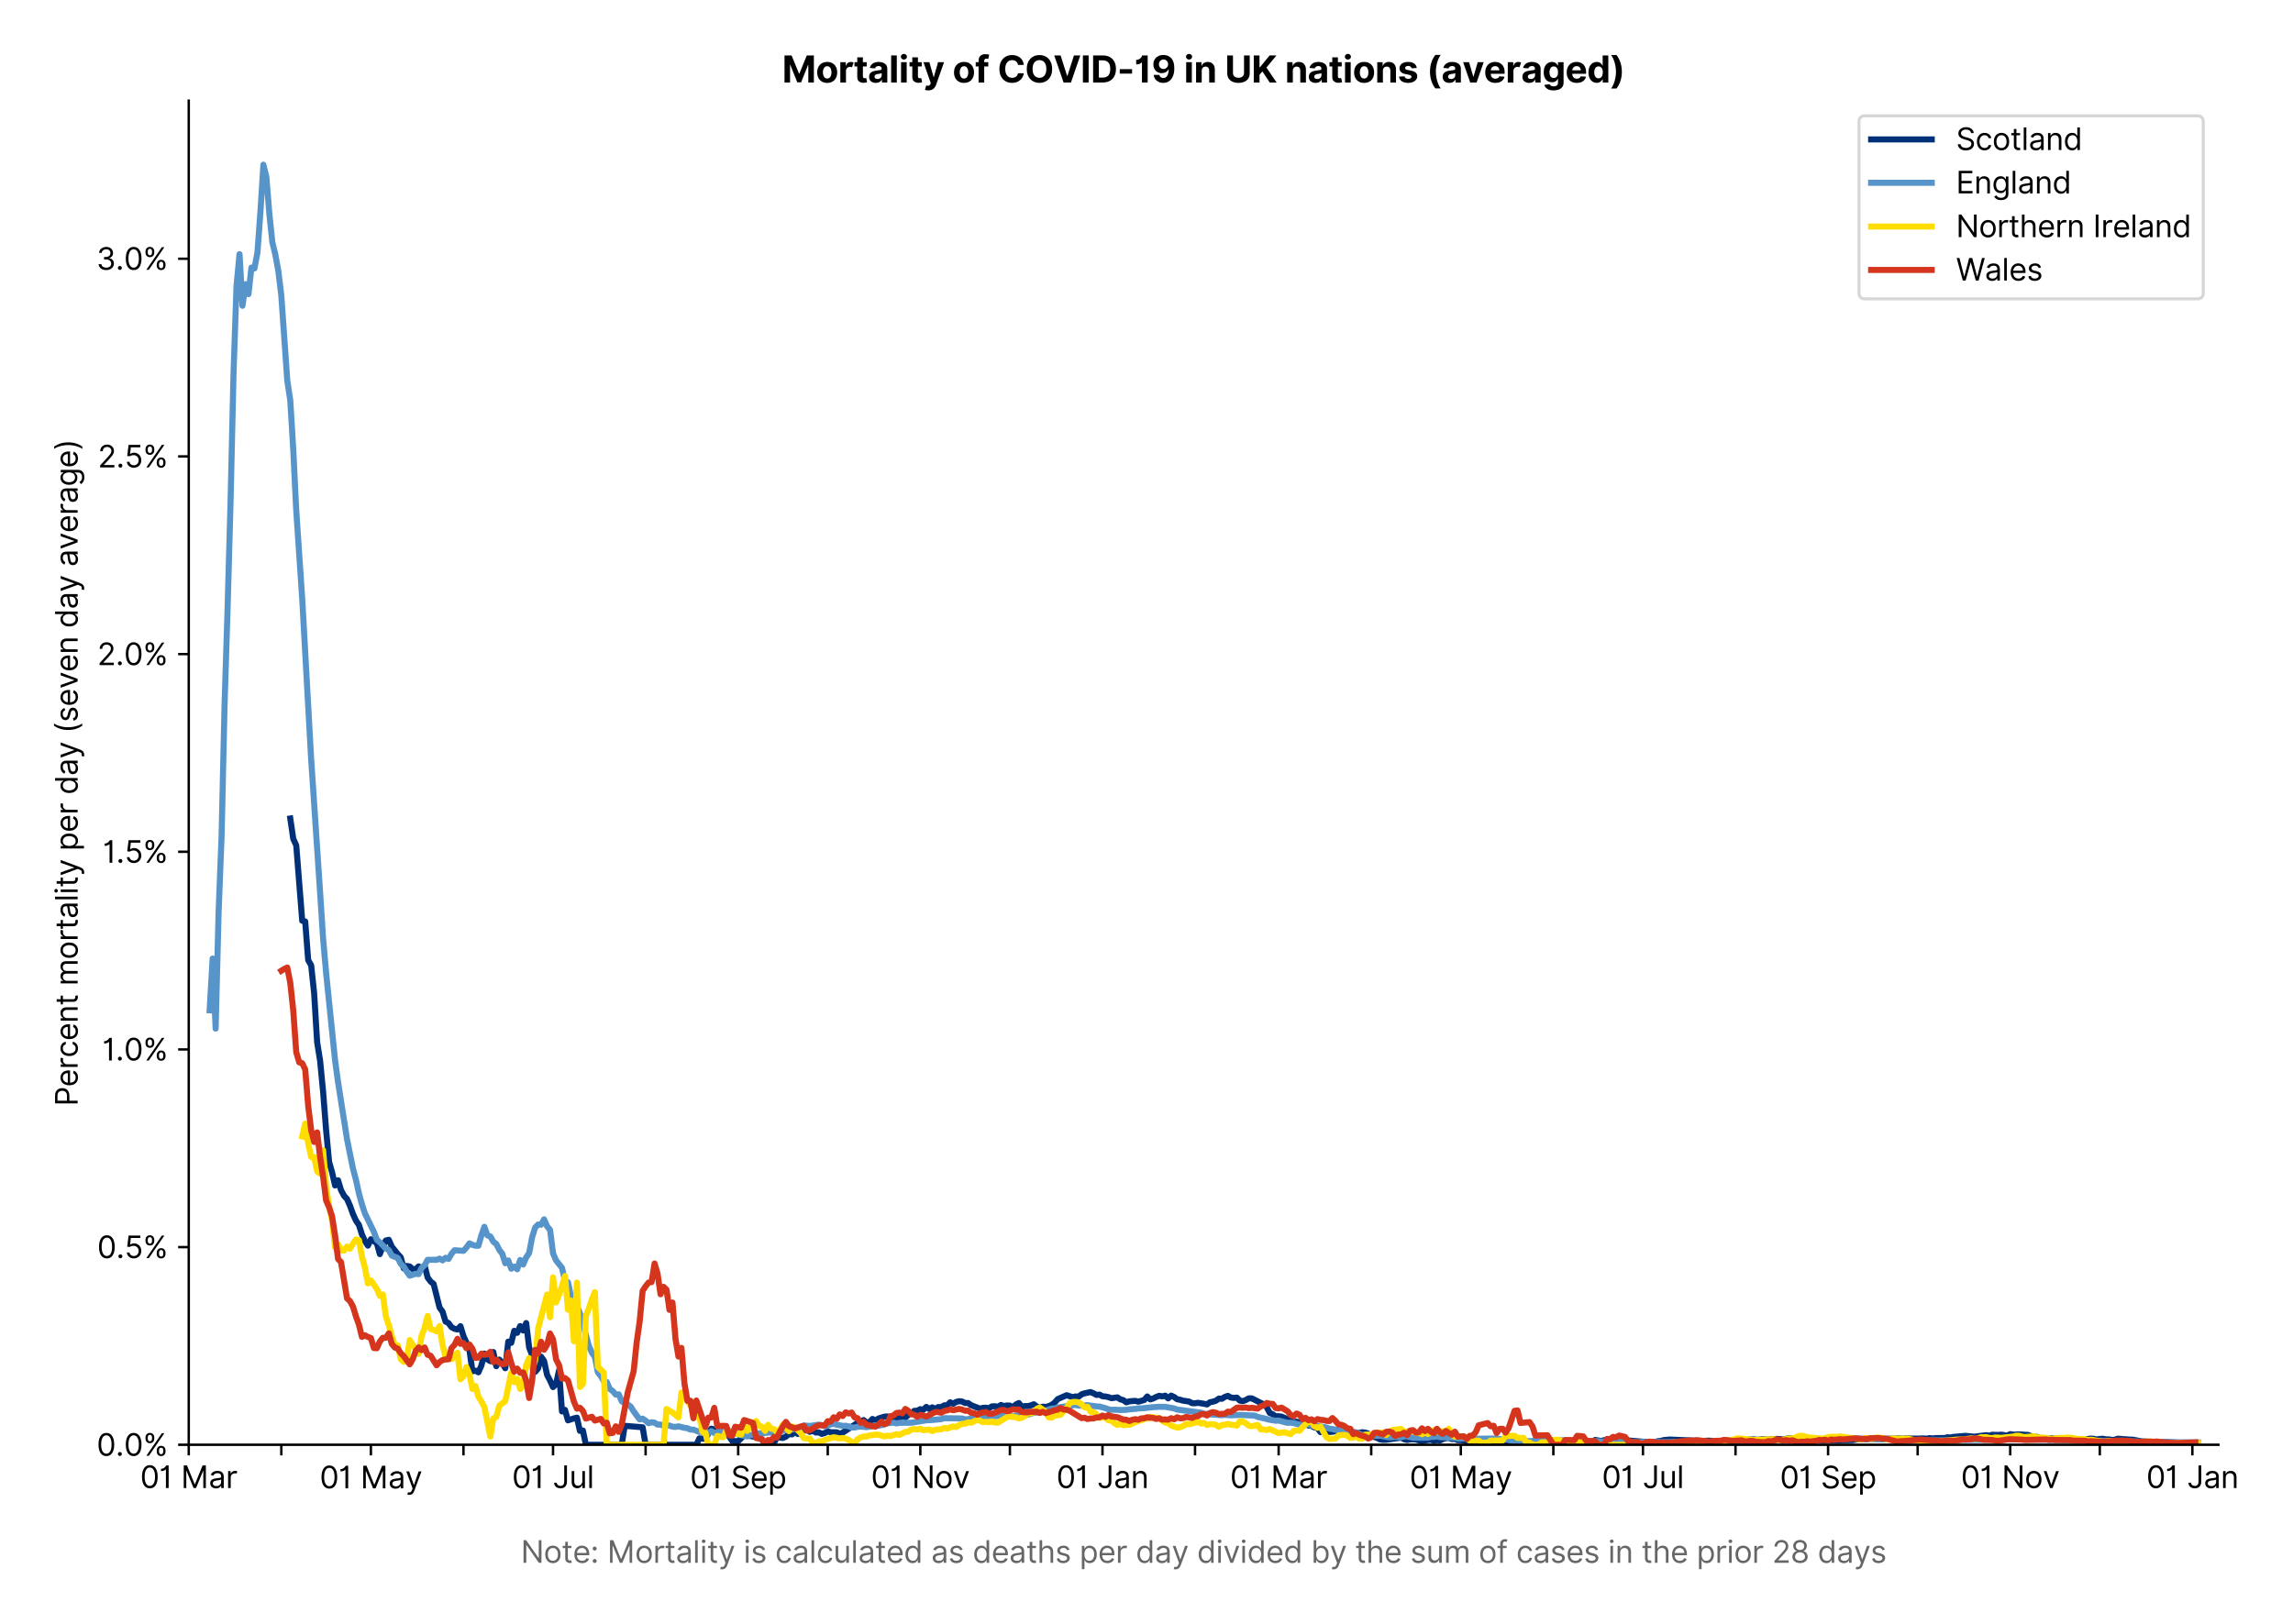 <?xml version="1.0" encoding="utf-8" standalone="no"?>
<!DOCTYPE svg PUBLIC "-//W3C//DTD SVG 1.1//EN"
  "http://www.w3.org/Graphics/SVG/1.1/DTD/svg11.dtd">
<svg xmlns:xlink="http://www.w3.org/1999/xlink" viewBox="0 0 756.477 535.807" xmlns="http://www.w3.org/2000/svg" version="1.1">
 <defs>
  <style type="text/css">*{stroke-linejoin: round; stroke-linecap: butt}</style>
 </defs>
 <g id="figure_1">
  <g id="patch_1">
   <path d="M 0 535.807 
L 756.477 535.807 
L 756.477 0 
L 0 0 
z
" style="fill: #ffffff"/>
  </g>
  <g id="axes_1">
   <g id="patch_2">
    <path d="M 62.269 476.745 
L 731.869 476.745 
L 731.869 33.225 
L 62.269 33.225 
z
" style="fill: #ffffff"/>
   </g>
   <g id="matplotlib.axis_1">
    <g id="xtick_1">
     <g id="line2d_1">
      <defs>
       <path id="m9d07054989" d="M 0 0 
L 0 3.5 
" style="stroke: #000000; stroke-width: 0.8"/>
      </defs>
      <g>
       <use xlink:href="#m9d07054989" x="62.269" y="476.745" style="stroke: #000000; stroke-width: 0.8"/>
      </g>
     </g>
     <g id="text_1">
      <!-- 01 Mar -->
      <g transform="translate(46.232 491.018)scale(0.1 -0.1)">
       <defs>
        <path id="Inter-Regular-30" d="M 2000 -64 
Q 1230 -64 806 561 
Q 382 1186 382 2327 
Q 382 3459 809 4088 
Q 1236 4718 2000 4718 
Q 2764 4718 3191 4088 
Q 3618 3459 3618 2327 
Q 3618 1186 3194 561 
Q 2771 -64 2000 -64 
z
M 2000 436 
Q 2509 436 2791 927 
Q 3073 1418 3073 2327 
Q 3073 3234 2789 3730 
Q 2505 4227 2000 4227 
Q 1496 4227 1211 3730 
Q 927 3234 927 2327 
Q 927 1418 1210 927 
Q 1493 436 2000 436 
z
" transform="scale(0.016)"/>
        <path id="Inter-Regular-31" d="M 1973 4655 
L 1973 0 
L 1409 0 
L 1409 3836 
L 1373 3836 
Q 1341 3773 1209 3692 
Q 1077 3611 868 3551 
Q 659 3491 391 3491 
L 391 3964 
Q 661 3964 859 4061 
Q 1057 4159 1190 4291 
Q 1323 4423 1392 4529 
Q 1461 4636 1473 4655 
L 1973 4655 
z
" transform="scale(0.016)"/>
        <path id="Inter-Regular-20" transform="scale(0.016)"/>
        <path id="Inter-Regular-4d" d="M 564 4655 
L 1236 4655 
L 2818 791 
L 2873 791 
L 4455 4655 
L 5127 4655 
L 5127 0 
L 4600 0 
L 4600 3536 
L 4555 3536 
L 3100 0 
L 2591 0 
L 1136 3536 
L 1091 3536 
L 1091 0 
L 564 0 
L 564 4655 
z
" transform="scale(0.016)"/>
        <path id="Inter-Regular-61" d="M 1518 -82 
Q 1186 -82 916 44 
Q 646 170 486 410 
Q 327 650 327 991 
Q 327 1291 445 1478 
Q 564 1666 761 1773 
Q 959 1880 1199 1933 
Q 1439 1986 1682 2018 
Q 2000 2059 2199 2080 
Q 2398 2102 2490 2154 
Q 2582 2207 2582 2336 
L 2582 2355 
Q 2582 2691 2399 2877 
Q 2216 3064 1846 3064 
Q 1461 3064 1243 2895 
Q 1025 2727 936 2536 
L 427 2718 
Q 564 3036 792 3214 
Q 1021 3393 1292 3464 
Q 1564 3536 1827 3536 
Q 1996 3536 2215 3496 
Q 2434 3457 2640 3334 
Q 2846 3211 2982 2963 
Q 3118 2716 3118 2300 
L 3118 0 
L 2582 0 
L 2582 473 
L 2555 473 
Q 2500 359 2373 229 
Q 2246 100 2034 9 
Q 1823 -82 1518 -82 
z
M 1600 400 
Q 1918 400 2137 525 
Q 2357 650 2469 847 
Q 2582 1045 2582 1264 
L 2582 1755 
Q 2548 1714 2433 1681 
Q 2318 1648 2169 1624 
Q 2021 1600 1881 1583 
Q 1741 1566 1655 1555 
Q 1446 1527 1265 1467 
Q 1084 1407 974 1287 
Q 864 1168 864 964 
Q 864 684 1072 542 
Q 1280 400 1600 400 
z
" transform="scale(0.016)"/>
        <path id="Inter-Regular-72" d="M 491 0 
L 491 3491 
L 1009 3491 
L 1009 2964 
L 1046 2964 
Q 1139 3223 1389 3384 
Q 1639 3545 1955 3545 
Q 2100 3545 2209 3511 
Q 2318 3477 2400 3418 
L 2218 2964 
Q 2161 2993 2085 3010 
Q 2009 3027 1909 3027 
Q 1527 3027 1277 2794 
Q 1027 2561 1027 2209 
L 1027 0 
L 491 0 
z
" transform="scale(0.016)"/>
       </defs>
       <use xlink:href="#Inter-Regular-30"/>
       <use xlink:href="#Inter-Regular-31" x="62.5"/>
       <use xlink:href="#Inter-Regular-20" x="106.676"/>
       <use xlink:href="#Inter-Regular-4d" x="134.801"/>
       <use xlink:href="#Inter-Regular-61" x="225.994"/>
       <use xlink:href="#Inter-Regular-72" x="282.386"/>
      </g>
     </g>
    </g>
    <g id="xtick_2">
     <g id="line2d_2">
      <g>
       <use xlink:href="#m9d07054989" x="92.807" y="476.745" style="stroke: #000000; stroke-width: 0.8"/>
      </g>
     </g>
    </g>
    <g id="xtick_3">
     <g id="line2d_3">
      <g>
       <use xlink:href="#m9d07054989" x="122.361" y="476.745" style="stroke: #000000; stroke-width: 0.8"/>
      </g>
     </g>
     <g id="text_2">
      <!-- 01 May -->
      <g transform="translate(105.457 491.117)scale(0.1 -0.1)">
       <defs>
        <path id="Inter-Regular-79" d="M 818 -1355 
Q 682 -1355 575 -1333 
Q 468 -1311 427 -1291 
L 564 -818 
Q 857 -893 1053 -814 
Q 1250 -736 1391 -345 
L 1509 -18 
L 218 3491 
L 800 3491 
L 1764 709 
L 1800 709 
L 2764 3491 
L 3346 3491 
L 1846 -564 
Q 1550 -1355 818 -1355 
z
" transform="scale(0.016)"/>
       </defs>
       <use xlink:href="#Inter-Regular-30"/>
       <use xlink:href="#Inter-Regular-31" x="62.5"/>
       <use xlink:href="#Inter-Regular-20" x="106.676"/>
       <use xlink:href="#Inter-Regular-4d" x="134.801"/>
       <use xlink:href="#Inter-Regular-61" x="225.994"/>
       <use xlink:href="#Inter-Regular-79" x="282.386"/>
      </g>
     </g>
    </g>
    <g id="xtick_4">
     <g id="line2d_4">
      <g>
       <use xlink:href="#m9d07054989" x="152.899" y="476.745" style="stroke: #000000; stroke-width: 0.8"/>
      </g>
     </g>
    </g>
    <g id="xtick_5">
     <g id="line2d_5">
      <g>
       <use xlink:href="#m9d07054989" x="182.452" y="476.745" style="stroke: #000000; stroke-width: 0.8"/>
      </g>
     </g>
     <g id="text_3">
      <!-- 01 Jul -->
      <g transform="translate(168.909 491.018)scale(0.1 -0.1)">
       <defs>
        <path id="Inter-Regular-4a" d="M 2346 4655 
L 2909 4655 
L 2909 1327 
Q 2909 657 2549 296 
Q 2189 -64 1582 -64 
Q 1200 -64 902 76 
Q 605 216 434 475 
Q 264 734 264 1091 
L 818 1091 
Q 818 795 1034 615 
Q 1250 436 1582 436 
Q 1948 436 2147 664 
Q 2346 893 2346 1327 
L 2346 4655 
z
" transform="scale(0.016)"/>
        <path id="Inter-Regular-75" d="M 2691 1427 
L 2691 3491 
L 3227 3491 
L 3227 0 
L 2691 0 
L 2691 591 
L 2655 591 
Q 2532 325 2273 140 
Q 2014 -45 1618 -45 
Q 1127 -45 809 280 
Q 491 605 491 1273 
L 491 3491 
L 1027 3491 
L 1027 1309 
Q 1027 927 1242 700 
Q 1457 473 1791 473 
Q 1991 473 2199 575 
Q 2407 677 2549 888 
Q 2691 1100 2691 1427 
z
" transform="scale(0.016)"/>
        <path id="Inter-Regular-6c" d="M 1027 4655 
L 1027 0 
L 491 0 
L 491 4655 
L 1027 4655 
z
" transform="scale(0.016)"/>
       </defs>
       <use xlink:href="#Inter-Regular-30"/>
       <use xlink:href="#Inter-Regular-31" x="62.5"/>
       <use xlink:href="#Inter-Regular-20" x="106.676"/>
       <use xlink:href="#Inter-Regular-4a" x="134.801"/>
       <use xlink:href="#Inter-Regular-75" x="189.063"/>
       <use xlink:href="#Inter-Regular-6c" x="247.159"/>
      </g>
     </g>
    </g>
    <g id="xtick_6">
     <g id="line2d_6">
      <g>
       <use xlink:href="#m9d07054989" x="212.991" y="476.745" style="stroke: #000000; stroke-width: 0.8"/>
      </g>
     </g>
    </g>
    <g id="xtick_7">
     <g id="line2d_7">
      <g>
       <use xlink:href="#m9d07054989" x="243.529" y="476.745" style="stroke: #000000; stroke-width: 0.8"/>
      </g>
     </g>
     <g id="text_4">
      <!-- 01 Sep -->
      <g transform="translate(227.642 491.117)scale(0.1 -0.1)">
       <defs>
        <path id="Inter-Regular-53" d="M 3109 3491 
Q 3068 3836 2777 4027 
Q 2486 4218 2064 4218 
Q 1600 4218 1318 3999 
Q 1036 3780 1036 3445 
Q 1036 3195 1189 3042 
Q 1343 2889 1553 2803 
Q 1764 2718 1936 2673 
L 2409 2545 
Q 2591 2498 2815 2414 
Q 3039 2330 3244 2185 
Q 3450 2041 3584 1816 
Q 3718 1591 3718 1264 
Q 3718 886 3521 581 
Q 3325 277 2949 97 
Q 2573 -82 2036 -82 
Q 1286 -82 845 272 
Q 405 627 364 1200 
L 946 1200 
Q 968 936 1124 764 
Q 1280 593 1519 510 
Q 1759 427 2036 427 
Q 2359 427 2616 533 
Q 2873 639 3023 828 
Q 3173 1018 3173 1273 
Q 3173 1505 3043 1650 
Q 2914 1795 2702 1886 
Q 2491 1977 2246 2045 
L 1673 2209 
Q 1127 2366 809 2657 
Q 491 2948 491 3418 
Q 491 3809 703 4101 
Q 916 4393 1276 4555 
Q 1636 4718 2082 4718 
Q 2532 4718 2882 4558 
Q 3232 4398 3437 4120 
Q 3643 3843 3655 3491 
L 3109 3491 
z
" transform="scale(0.016)"/>
        <path id="Inter-Regular-65" d="M 1955 -73 
Q 1450 -73 1085 151 
Q 721 375 524 778 
Q 327 1182 327 1718 
Q 327 2255 524 2665 
Q 721 3075 1074 3305 
Q 1427 3536 1900 3536 
Q 2173 3536 2439 3445 
Q 2705 3355 2923 3151 
Q 3141 2948 3270 2614 
Q 3400 2280 3400 1791 
L 3400 1564 
L 866 1564 
Q 884 1005 1183 707 
Q 1482 409 1955 409 
Q 2271 409 2498 545 
Q 2725 682 2827 955 
L 3346 809 
Q 3223 414 2854 170 
Q 2486 -73 1955 -73 
z
M 866 2027 
L 2855 2027 
Q 2855 2470 2595 2762 
Q 2336 3055 1900 3055 
Q 1593 3055 1368 2911 
Q 1143 2768 1013 2533 
Q 884 2298 866 2027 
z
" transform="scale(0.016)"/>
        <path id="Inter-Regular-70" d="M 491 -1309 
L 491 3491 
L 1009 3491 
L 1009 2936 
L 1073 2936 
Q 1132 3027 1237 3169 
Q 1343 3311 1542 3423 
Q 1741 3536 2082 3536 
Q 2523 3536 2859 3315 
Q 3196 3095 3384 2690 
Q 3573 2286 3573 1736 
Q 3573 1182 3384 776 
Q 3196 370 2861 148 
Q 2527 -73 2091 -73 
Q 1755 -73 1552 39 
Q 1350 152 1241 296 
Q 1132 441 1073 536 
L 1027 536 
L 1027 -1309 
L 491 -1309 
z
M 1018 1745 
Q 1018 1152 1276 780 
Q 1534 409 2018 409 
Q 2355 409 2581 587 
Q 2807 766 2921 1069 
Q 3036 1373 3036 1745 
Q 3036 2114 2923 2410 
Q 2811 2707 2585 2881 
Q 2359 3055 2018 3055 
Q 1527 3055 1272 2693 
Q 1018 2332 1018 1745 
z
" transform="scale(0.016)"/>
       </defs>
       <use xlink:href="#Inter-Regular-30"/>
       <use xlink:href="#Inter-Regular-31" x="62.5"/>
       <use xlink:href="#Inter-Regular-20" x="106.676"/>
       <use xlink:href="#Inter-Regular-53" x="134.801"/>
       <use xlink:href="#Inter-Regular-65" x="198.58"/>
       <use xlink:href="#Inter-Regular-70" x="256.818"/>
      </g>
     </g>
    </g>
    <g id="xtick_8">
     <g id="line2d_8">
      <g>
       <use xlink:href="#m9d07054989" x="273.082" y="476.745" style="stroke: #000000; stroke-width: 0.8"/>
      </g>
     </g>
    </g>
    <g id="xtick_9">
     <g id="line2d_9">
      <g>
       <use xlink:href="#m9d07054989" x="303.621" y="476.745" style="stroke: #000000; stroke-width: 0.8"/>
      </g>
     </g>
     <g id="text_5">
      <!-- 01 Nov -->
      <g transform="translate(287.35 491.018)scale(0.1 -0.1)">
       <defs>
        <path id="Inter-Regular-4e" d="M 4255 4655 
L 4255 0 
L 3709 0 
L 1173 3655 
L 1127 3655 
L 1127 0 
L 564 0 
L 564 4655 
L 1109 4655 
L 3655 991 
L 3700 991 
L 3700 4655 
L 4255 4655 
z
" transform="scale(0.016)"/>
        <path id="Inter-Regular-6f" d="M 1909 -73 
Q 1436 -73 1080 152 
Q 725 377 526 781 
Q 327 1186 327 1727 
Q 327 2273 526 2679 
Q 725 3086 1080 3311 
Q 1436 3536 1909 3536 
Q 2382 3536 2737 3311 
Q 3093 3086 3292 2679 
Q 3491 2273 3491 1727 
Q 3491 1186 3292 781 
Q 3093 377 2737 152 
Q 2382 -73 1909 -73 
z
M 1909 409 
Q 2268 409 2500 593 
Q 2732 777 2843 1077 
Q 2955 1377 2955 1727 
Q 2955 2077 2843 2379 
Q 2732 2682 2500 2868 
Q 2268 3055 1909 3055 
Q 1550 3055 1318 2868 
Q 1086 2682 975 2379 
Q 864 2077 864 1727 
Q 864 1377 975 1077 
Q 1086 777 1318 593 
Q 1550 409 1909 409 
z
" transform="scale(0.016)"/>
        <path id="Inter-Regular-76" d="M 3346 3491 
L 2055 0 
L 1509 0 
L 218 3491 
L 800 3491 
L 1764 709 
L 1800 709 
L 2764 3491 
L 3346 3491 
z
" transform="scale(0.016)"/>
       </defs>
       <use xlink:href="#Inter-Regular-30"/>
       <use xlink:href="#Inter-Regular-31" x="62.5"/>
       <use xlink:href="#Inter-Regular-20" x="106.676"/>
       <use xlink:href="#Inter-Regular-4e" x="134.801"/>
       <use xlink:href="#Inter-Regular-6f" x="210.085"/>
       <use xlink:href="#Inter-Regular-76" x="269.744"/>
      </g>
     </g>
    </g>
    <g id="xtick_10">
     <g id="line2d_10">
      <g>
       <use xlink:href="#m9d07054989" x="333.174" y="476.745" style="stroke: #000000; stroke-width: 0.8"/>
      </g>
     </g>
    </g>
    <g id="xtick_11">
     <g id="line2d_11">
      <g>
       <use xlink:href="#m9d07054989" x="363.713" y="476.745" style="stroke: #000000; stroke-width: 0.8"/>
      </g>
     </g>
     <g id="text_6">
      <!-- 01 Jan -->
      <g transform="translate(348.513 491.018)scale(0.1 -0.1)">
       <defs>
        <path id="Inter-Regular-6e" d="M 1027 2100 
L 1027 0 
L 491 0 
L 491 3491 
L 1009 3491 
L 1009 2945 
L 1055 2945 
Q 1177 3211 1427 3373 
Q 1677 3536 2073 3536 
Q 2602 3536 2928 3211 
Q 3255 2886 3255 2218 
L 3255 0 
L 2718 0 
L 2718 2182 
Q 2718 2593 2504 2824 
Q 2291 3055 1918 3055 
Q 1534 3055 1280 2806 
Q 1027 2557 1027 2100 
z
" transform="scale(0.016)"/>
       </defs>
       <use xlink:href="#Inter-Regular-30"/>
       <use xlink:href="#Inter-Regular-31" x="62.5"/>
       <use xlink:href="#Inter-Regular-20" x="106.676"/>
       <use xlink:href="#Inter-Regular-4a" x="134.801"/>
       <use xlink:href="#Inter-Regular-61" x="189.063"/>
       <use xlink:href="#Inter-Regular-6e" x="245.455"/>
      </g>
     </g>
    </g>
    <g id="xtick_12">
     <g id="line2d_12">
      <g>
       <use xlink:href="#m9d07054989" x="394.251" y="476.745" style="stroke: #000000; stroke-width: 0.8"/>
      </g>
     </g>
    </g>
    <g id="xtick_13">
     <g id="line2d_13">
      <g>
       <use xlink:href="#m9d07054989" x="421.834" y="476.745" style="stroke: #000000; stroke-width: 0.8"/>
      </g>
     </g>
     <g id="text_7">
      <!-- 01 Mar -->
      <g transform="translate(405.797 491.018)scale(0.1 -0.1)">
       <use xlink:href="#Inter-Regular-30"/>
       <use xlink:href="#Inter-Regular-31" x="62.5"/>
       <use xlink:href="#Inter-Regular-20" x="106.676"/>
       <use xlink:href="#Inter-Regular-4d" x="134.801"/>
       <use xlink:href="#Inter-Regular-61" x="225.994"/>
       <use xlink:href="#Inter-Regular-72" x="282.386"/>
      </g>
     </g>
    </g>
    <g id="xtick_14">
     <g id="line2d_14">
      <g>
       <use xlink:href="#m9d07054989" x="452.373" y="476.745" style="stroke: #000000; stroke-width: 0.8"/>
      </g>
     </g>
    </g>
    <g id="xtick_15">
     <g id="line2d_15">
      <g>
       <use xlink:href="#m9d07054989" x="481.926" y="476.745" style="stroke: #000000; stroke-width: 0.8"/>
      </g>
     </g>
     <g id="text_8">
      <!-- 01 May -->
      <g transform="translate(465.023 491.117)scale(0.1 -0.1)">
       <use xlink:href="#Inter-Regular-30"/>
       <use xlink:href="#Inter-Regular-31" x="62.5"/>
       <use xlink:href="#Inter-Regular-20" x="106.676"/>
       <use xlink:href="#Inter-Regular-4d" x="134.801"/>
       <use xlink:href="#Inter-Regular-61" x="225.994"/>
       <use xlink:href="#Inter-Regular-79" x="282.386"/>
      </g>
     </g>
    </g>
    <g id="xtick_16">
     <g id="line2d_16">
      <g>
       <use xlink:href="#m9d07054989" x="512.464" y="476.745" style="stroke: #000000; stroke-width: 0.8"/>
      </g>
     </g>
    </g>
    <g id="xtick_17">
     <g id="line2d_17">
      <g>
       <use xlink:href="#m9d07054989" x="542.018" y="476.745" style="stroke: #000000; stroke-width: 0.8"/>
      </g>
     </g>
     <g id="text_9">
      <!-- 01 Jul -->
      <g transform="translate(528.474 491.018)scale(0.1 -0.1)">
       <use xlink:href="#Inter-Regular-30"/>
       <use xlink:href="#Inter-Regular-31" x="62.5"/>
       <use xlink:href="#Inter-Regular-20" x="106.676"/>
       <use xlink:href="#Inter-Regular-4a" x="134.801"/>
       <use xlink:href="#Inter-Regular-75" x="189.063"/>
       <use xlink:href="#Inter-Regular-6c" x="247.159"/>
      </g>
     </g>
    </g>
    <g id="xtick_18">
     <g id="line2d_18">
      <g>
       <use xlink:href="#m9d07054989" x="572.556" y="476.745" style="stroke: #000000; stroke-width: 0.8"/>
      </g>
     </g>
    </g>
    <g id="xtick_19">
     <g id="line2d_19">
      <g>
       <use xlink:href="#m9d07054989" x="603.095" y="476.745" style="stroke: #000000; stroke-width: 0.8"/>
      </g>
     </g>
     <g id="text_10">
      <!-- 01 Sep -->
      <g transform="translate(587.207 491.117)scale(0.1 -0.1)">
       <use xlink:href="#Inter-Regular-30"/>
       <use xlink:href="#Inter-Regular-31" x="62.5"/>
       <use xlink:href="#Inter-Regular-20" x="106.676"/>
       <use xlink:href="#Inter-Regular-53" x="134.801"/>
       <use xlink:href="#Inter-Regular-65" x="198.58"/>
       <use xlink:href="#Inter-Regular-70" x="256.818"/>
      </g>
     </g>
    </g>
    <g id="xtick_20">
     <g id="line2d_20">
      <g>
       <use xlink:href="#m9d07054989" x="632.648" y="476.745" style="stroke: #000000; stroke-width: 0.8"/>
      </g>
     </g>
    </g>
    <g id="xtick_21">
     <g id="line2d_21">
      <g>
       <use xlink:href="#m9d07054989" x="663.186" y="476.745" style="stroke: #000000; stroke-width: 0.8"/>
      </g>
     </g>
     <g id="text_11">
      <!-- 01 Nov -->
      <g transform="translate(646.915 491.018)scale(0.1 -0.1)">
       <use xlink:href="#Inter-Regular-30"/>
       <use xlink:href="#Inter-Regular-31" x="62.5"/>
       <use xlink:href="#Inter-Regular-20" x="106.676"/>
       <use xlink:href="#Inter-Regular-4e" x="134.801"/>
       <use xlink:href="#Inter-Regular-6f" x="210.085"/>
       <use xlink:href="#Inter-Regular-76" x="269.744"/>
      </g>
     </g>
    </g>
    <g id="xtick_22">
     <g id="line2d_22">
      <g>
       <use xlink:href="#m9d07054989" x="692.74" y="476.745" style="stroke: #000000; stroke-width: 0.8"/>
      </g>
     </g>
    </g>
    <g id="xtick_23">
     <g id="line2d_23">
      <g>
       <use xlink:href="#m9d07054989" x="723.278" y="476.745" style="stroke: #000000; stroke-width: 0.8"/>
      </g>
     </g>
     <g id="text_12">
      <!-- 01 Jan -->
      <g transform="translate(708.079 491.018)scale(0.1 -0.1)">
       <use xlink:href="#Inter-Regular-30"/>
       <use xlink:href="#Inter-Regular-31" x="62.5"/>
       <use xlink:href="#Inter-Regular-20" x="106.676"/>
       <use xlink:href="#Inter-Regular-4a" x="134.801"/>
       <use xlink:href="#Inter-Regular-61" x="189.063"/>
       <use xlink:href="#Inter-Regular-6e" x="245.455"/>
      </g>
     </g>
    </g>
    <g id="text_13">
     <!--  -->
     <g style="fill: #666666" transform="translate(397.069 504.507)scale(0.1 -0.1)"/>
     <!-- Note: Mortality is calculated as deaths per day divided by the sum of cases in the prior 28 days -->
     <g style="fill: #666666" transform="translate(171.823 515.69)scale(0.1 -0.1)">
      <defs>
       <path id="Inter-Regular-74" d="M 2009 3491 
L 2009 3036 
L 1264 3036 
L 1264 1000 
Q 1264 773 1331 660 
Q 1398 548 1503 510 
Q 1609 473 1727 473 
Q 1816 473 1873 483 
Q 1930 493 1964 500 
L 2073 18 
Q 2018 -2 1920 -23 
Q 1823 -45 1673 -45 
Q 1446 -45 1228 52 
Q 1011 150 869 350 
Q 727 550 727 855 
L 727 3036 
L 200 3036 
L 200 3491 
L 727 3491 
L 727 4327 
L 1264 4327 
L 1264 3491 
L 2009 3491 
z
" transform="scale(0.016)"/>
       <path id="Inter-Regular-3a" d="M 882 -36 
Q 714 -36 593 84 
Q 473 205 473 373 
Q 473 541 593 661 
Q 714 782 882 782 
Q 1050 782 1170 661 
Q 1291 541 1291 373 
Q 1291 205 1170 84 
Q 1050 -36 882 -36 
z
M 882 2524 
Q 714 2524 593 2644 
Q 473 2765 473 2933 
Q 473 3101 593 3221 
Q 714 3342 882 3342 
Q 1050 3342 1170 3221 
Q 1291 3101 1291 2933 
Q 1291 2765 1170 2644 
Q 1050 2524 882 2524 
z
" transform="scale(0.016)"/>
       <path id="Inter-Regular-69" d="M 491 0 
L 491 3491 
L 1027 3491 
L 1027 0 
L 491 0 
z
M 764 4073 
Q 607 4073 494 4179 
Q 382 4286 382 4436 
Q 382 4586 494 4693 
Q 607 4800 764 4800 
Q 921 4800 1033 4693 
Q 1146 4586 1146 4436 
Q 1146 4286 1033 4179 
Q 921 4073 764 4073 
z
" transform="scale(0.016)"/>
       <path id="Inter-Regular-73" d="M 2964 2709 
L 2482 2573 
Q 2411 2755 2245 2914 
Q 2080 3073 1727 3073 
Q 1407 3073 1194 2926 
Q 982 2780 982 2555 
Q 982 2355 1127 2239 
Q 1273 2123 1582 2045 
L 2100 1918 
Q 3027 1691 3027 973 
Q 3027 673 2855 436 
Q 2684 200 2377 63 
Q 2071 -73 1664 -73 
Q 1130 -73 780 159 
Q 430 391 336 836 
L 846 964 
Q 989 400 1655 400 
Q 2030 400 2251 560 
Q 2473 720 2473 945 
Q 2473 1316 1955 1436 
L 1373 1573 
Q 893 1686 669 1926 
Q 446 2166 446 2527 
Q 446 2823 613 3050 
Q 780 3277 1069 3406 
Q 1359 3536 1727 3536 
Q 2246 3536 2542 3309 
Q 2839 3082 2964 2709 
z
" transform="scale(0.016)"/>
       <path id="Inter-Regular-63" d="M 1909 -73 
Q 1418 -73 1063 159 
Q 709 391 518 798 
Q 327 1205 327 1727 
Q 327 2259 524 2667 
Q 721 3075 1074 3305 
Q 1427 3536 1900 3536 
Q 2268 3536 2563 3400 
Q 2859 3264 3047 3018 
Q 3236 2773 3282 2445 
L 2746 2445 
Q 2684 2684 2474 2869 
Q 2264 3055 1909 3055 
Q 1439 3055 1151 2697 
Q 864 2339 864 1745 
Q 864 1139 1148 774 
Q 1432 409 1909 409 
Q 2223 409 2447 570 
Q 2671 732 2746 1018 
L 3282 1018 
Q 3236 709 3058 462 
Q 2880 216 2588 71 
Q 2296 -73 1909 -73 
z
" transform="scale(0.016)"/>
       <path id="Inter-Regular-64" d="M 1809 -73 
Q 1373 -73 1039 148 
Q 705 370 516 776 
Q 327 1182 327 1736 
Q 327 2286 516 2690 
Q 705 3095 1041 3315 
Q 1377 3536 1818 3536 
Q 2159 3536 2358 3423 
Q 2557 3311 2662 3169 
Q 2768 3027 2827 2936 
L 2873 2936 
L 2873 4655 
L 3409 4655 
L 3409 0 
L 2891 0 
L 2891 536 
L 2827 536 
Q 2768 441 2659 296 
Q 2550 152 2348 39 
Q 2146 -73 1809 -73 
z
M 1882 409 
Q 2366 409 2624 780 
Q 2882 1152 2882 1745 
Q 2882 2332 2627 2693 
Q 2373 3055 1882 3055 
Q 1541 3055 1315 2881 
Q 1089 2707 976 2410 
Q 864 2114 864 1745 
Q 864 1373 978 1069 
Q 1093 766 1319 587 
Q 1546 409 1882 409 
z
" transform="scale(0.016)"/>
       <path id="Inter-Regular-68" d="M 1027 2100 
L 1027 0 
L 491 0 
L 491 4655 
L 1027 4655 
L 1027 2945 
L 1073 2945 
Q 1196 3216 1442 3376 
Q 1689 3536 2100 3536 
Q 2636 3536 2963 3213 
Q 3291 2891 3291 2218 
L 3291 0 
L 2755 0 
L 2755 2182 
Q 2755 2598 2540 2826 
Q 2325 3055 1946 3055 
Q 1548 3055 1287 2806 
Q 1027 2557 1027 2100 
z
" transform="scale(0.016)"/>
       <path id="Inter-Regular-62" d="M 564 0 
L 564 4655 
L 1100 4655 
L 1100 2936 
L 1146 2936 
Q 1205 3027 1310 3169 
Q 1416 3311 1615 3423 
Q 1814 3536 2155 3536 
Q 2596 3536 2932 3315 
Q 3268 3095 3457 2690 
Q 3646 2286 3646 1736 
Q 3646 1182 3457 776 
Q 3268 370 2934 148 
Q 2600 -73 2164 -73 
Q 1827 -73 1625 39 
Q 1423 152 1314 296 
Q 1205 441 1146 536 
L 1082 536 
L 1082 0 
L 564 0 
z
M 1091 1745 
Q 1091 1152 1349 780 
Q 1607 409 2091 409 
Q 2427 409 2653 587 
Q 2880 766 2994 1069 
Q 3109 1373 3109 1745 
Q 3109 2114 2996 2410 
Q 2884 2707 2658 2881 
Q 2432 3055 2091 3055 
Q 1600 3055 1345 2693 
Q 1091 2332 1091 1745 
z
" transform="scale(0.016)"/>
       <path id="Inter-Regular-6d" d="M 491 0 
L 491 3491 
L 1009 3491 
L 1009 2945 
L 1055 2945 
Q 1164 3225 1407 3380 
Q 1650 3536 1991 3536 
Q 2336 3536 2567 3380 
Q 2798 3225 2927 2945 
L 2964 2945 
Q 3098 3216 3366 3376 
Q 3634 3536 4009 3536 
Q 4477 3536 4775 3244 
Q 5073 2952 5073 2336 
L 5073 0 
L 4536 0 
L 4536 2336 
Q 4536 2723 4325 2889 
Q 4114 3055 3827 3055 
Q 3459 3055 3257 2833 
Q 3055 2611 3055 2273 
L 3055 0 
L 2509 0 
L 2509 2391 
Q 2509 2689 2316 2872 
Q 2123 3055 1818 3055 
Q 1609 3055 1428 2943 
Q 1248 2832 1137 2635 
Q 1027 2439 1027 2182 
L 1027 0 
L 491 0 
z
" transform="scale(0.016)"/>
       <path id="Inter-Regular-66" d="M 2046 3491 
L 2046 3036 
L 1264 3036 
L 1264 0 
L 727 0 
L 727 3036 
L 164 3036 
L 164 3491 
L 727 3491 
L 727 3973 
Q 727 4273 868 4473 
Q 1009 4673 1234 4773 
Q 1459 4873 1709 4873 
Q 1907 4873 2032 4841 
Q 2157 4809 2218 4782 
L 2064 4318 
Q 2023 4332 1951 4352 
Q 1880 4373 1764 4373 
Q 1498 4373 1381 4239 
Q 1264 4105 1264 3845 
L 1264 3491 
L 2046 3491 
z
" transform="scale(0.016)"/>
       <path id="Inter-Regular-32" d="M 482 0 
L 482 409 
L 2018 2091 
Q 2289 2386 2464 2605 
Q 2639 2825 2724 3019 
Q 2809 3214 2809 3427 
Q 2809 3795 2553 4011 
Q 2298 4227 1918 4227 
Q 1514 4227 1275 3985 
Q 1036 3743 1036 3345 
L 500 3345 
Q 500 3755 688 4064 
Q 877 4373 1203 4545 
Q 1530 4718 1936 4718 
Q 2346 4718 2661 4545 
Q 2977 4373 3156 4079 
Q 3336 3786 3336 3427 
Q 3336 3170 3244 2926 
Q 3152 2682 2926 2383 
Q 2700 2084 2300 1655 
L 1255 536 
L 1255 500 
L 3418 500 
L 3418 0 
L 482 0 
z
" transform="scale(0.016)"/>
       <path id="Inter-Regular-38" d="M 1973 -64 
Q 1505 -64 1147 103 
Q 789 270 589 564 
Q 389 859 391 1236 
Q 389 1532 507 1783 
Q 625 2034 830 2203 
Q 1036 2373 1291 2418 
L 1291 2445 
Q 957 2532 759 2821 
Q 561 3111 564 3482 
Q 561 3836 743 4115 
Q 925 4395 1244 4556 
Q 1564 4718 1973 4718 
Q 2377 4718 2695 4556 
Q 3014 4395 3197 4115 
Q 3380 3836 3382 3482 
Q 3380 3111 3181 2821 
Q 2982 2532 2655 2445 
L 2655 2418 
Q 2907 2373 3109 2203 
Q 3311 2034 3431 1783 
Q 3552 1532 3555 1236 
Q 3552 859 3351 564 
Q 3150 270 2794 103 
Q 2439 -64 1973 -64 
z
M 1973 436 
Q 2446 436 2722 662 
Q 2998 889 3000 1264 
Q 2998 1527 2864 1729 
Q 2730 1932 2499 2048 
Q 2268 2164 1973 2164 
Q 1675 2164 1442 2048 
Q 1209 1932 1076 1729 
Q 943 1527 946 1264 
Q 943 889 1218 662 
Q 1493 436 1973 436 
z
M 1973 2645 
Q 2348 2645 2591 2864 
Q 2834 3084 2836 3445 
Q 2834 3800 2596 4013 
Q 2359 4227 1973 4227 
Q 1582 4227 1344 4013 
Q 1107 3800 1109 3445 
Q 1107 3084 1349 2864 
Q 1591 2645 1973 2645 
z
" transform="scale(0.016)"/>
      </defs>
      <use xlink:href="#Inter-Regular-4e"/>
      <use xlink:href="#Inter-Regular-6f" x="75.284"/>
      <use xlink:href="#Inter-Regular-74" x="134.943"/>
      <use xlink:href="#Inter-Regular-65" x="171.307"/>
      <use xlink:href="#Inter-Regular-3a" x="229.546"/>
      <use xlink:href="#Inter-Regular-20" x="257.102"/>
      <use xlink:href="#Inter-Regular-4d" x="285.227"/>
      <use xlink:href="#Inter-Regular-6f" x="376.421"/>
      <use xlink:href="#Inter-Regular-72" x="436.08"/>
      <use xlink:href="#Inter-Regular-74" x="474.432"/>
      <use xlink:href="#Inter-Regular-61" x="510.796"/>
      <use xlink:href="#Inter-Regular-6c" x="567.188"/>
      <use xlink:href="#Inter-Regular-69" x="590.909"/>
      <use xlink:href="#Inter-Regular-74" x="614.631"/>
      <use xlink:href="#Inter-Regular-79" x="650.994"/>
      <use xlink:href="#Inter-Regular-20" x="706.676"/>
      <use xlink:href="#Inter-Regular-69" x="734.801"/>
      <use xlink:href="#Inter-Regular-73" x="758.523"/>
      <use xlink:href="#Inter-Regular-20" x="810.796"/>
      <use xlink:href="#Inter-Regular-63" x="838.921"/>
      <use xlink:href="#Inter-Regular-61" x="894.744"/>
      <use xlink:href="#Inter-Regular-6c" x="951.137"/>
      <use xlink:href="#Inter-Regular-63" x="974.858"/>
      <use xlink:href="#Inter-Regular-75" x="1030.682"/>
      <use xlink:href="#Inter-Regular-6c" x="1088.779"/>
      <use xlink:href="#Inter-Regular-61" x="1112.5"/>
      <use xlink:href="#Inter-Regular-74" x="1168.892"/>
      <use xlink:href="#Inter-Regular-65" x="1205.256"/>
      <use xlink:href="#Inter-Regular-64" x="1263.495"/>
      <use xlink:href="#Inter-Regular-20" x="1325.568"/>
      <use xlink:href="#Inter-Regular-61" x="1353.693"/>
      <use xlink:href="#Inter-Regular-73" x="1410.085"/>
      <use xlink:href="#Inter-Regular-20" x="1462.358"/>
      <use xlink:href="#Inter-Regular-64" x="1490.483"/>
      <use xlink:href="#Inter-Regular-65" x="1552.557"/>
      <use xlink:href="#Inter-Regular-61" x="1610.796"/>
      <use xlink:href="#Inter-Regular-74" x="1667.188"/>
      <use xlink:href="#Inter-Regular-68" x="1703.551"/>
      <use xlink:href="#Inter-Regular-73" x="1762.642"/>
      <use xlink:href="#Inter-Regular-20" x="1814.915"/>
      <use xlink:href="#Inter-Regular-70" x="1843.04"/>
      <use xlink:href="#Inter-Regular-65" x="1903.978"/>
      <use xlink:href="#Inter-Regular-72" x="1962.216"/>
      <use xlink:href="#Inter-Regular-20" x="2000.569"/>
      <use xlink:href="#Inter-Regular-64" x="2028.694"/>
      <use xlink:href="#Inter-Regular-61" x="2090.767"/>
      <use xlink:href="#Inter-Regular-79" x="2147.159"/>
      <use xlink:href="#Inter-Regular-20" x="2202.841"/>
      <use xlink:href="#Inter-Regular-64" x="2230.966"/>
      <use xlink:href="#Inter-Regular-69" x="2293.04"/>
      <use xlink:href="#Inter-Regular-76" x="2316.762"/>
      <use xlink:href="#Inter-Regular-69" x="2372.444"/>
      <use xlink:href="#Inter-Regular-64" x="2396.165"/>
      <use xlink:href="#Inter-Regular-65" x="2458.239"/>
      <use xlink:href="#Inter-Regular-64" x="2516.478"/>
      <use xlink:href="#Inter-Regular-20" x="2578.552"/>
      <use xlink:href="#Inter-Regular-62" x="2606.677"/>
      <use xlink:href="#Inter-Regular-79" x="2668.75"/>
      <use xlink:href="#Inter-Regular-20" x="2724.432"/>
      <use xlink:href="#Inter-Regular-74" x="2752.557"/>
      <use xlink:href="#Inter-Regular-68" x="2788.921"/>
      <use xlink:href="#Inter-Regular-65" x="2848.012"/>
      <use xlink:href="#Inter-Regular-20" x="2906.251"/>
      <use xlink:href="#Inter-Regular-73" x="2934.376"/>
      <use xlink:href="#Inter-Regular-75" x="2986.648"/>
      <use xlink:href="#Inter-Regular-6d" x="3044.745"/>
      <use xlink:href="#Inter-Regular-20" x="3131.677"/>
      <use xlink:href="#Inter-Regular-6f" x="3159.802"/>
      <use xlink:href="#Inter-Regular-66" x="3219.461"/>
      <use xlink:href="#Inter-Regular-20" x="3255.54"/>
      <use xlink:href="#Inter-Regular-63" x="3283.665"/>
      <use xlink:href="#Inter-Regular-61" x="3339.489"/>
      <use xlink:href="#Inter-Regular-73" x="3395.881"/>
      <use xlink:href="#Inter-Regular-65" x="3448.154"/>
      <use xlink:href="#Inter-Regular-73" x="3506.393"/>
      <use xlink:href="#Inter-Regular-20" x="3558.665"/>
      <use xlink:href="#Inter-Regular-69" x="3586.79"/>
      <use xlink:href="#Inter-Regular-6e" x="3610.512"/>
      <use xlink:href="#Inter-Regular-20" x="3669.035"/>
      <use xlink:href="#Inter-Regular-74" x="3697.16"/>
      <use xlink:href="#Inter-Regular-68" x="3733.523"/>
      <use xlink:href="#Inter-Regular-65" x="3792.614"/>
      <use xlink:href="#Inter-Regular-20" x="3850.853"/>
      <use xlink:href="#Inter-Regular-70" x="3878.978"/>
      <use xlink:href="#Inter-Regular-72" x="3939.915"/>
      <use xlink:href="#Inter-Regular-69" x="3978.268"/>
      <use xlink:href="#Inter-Regular-6f" x="4001.989"/>
      <use xlink:href="#Inter-Regular-72" x="4061.648"/>
      <use xlink:href="#Inter-Regular-20" x="4100.001"/>
      <use xlink:href="#Inter-Regular-32" x="4128.126"/>
      <use xlink:href="#Inter-Regular-38" x="4188.637"/>
      <use xlink:href="#Inter-Regular-20" x="4250.285"/>
      <use xlink:href="#Inter-Regular-64" x="4278.41"/>
      <use xlink:href="#Inter-Regular-61" x="4340.484"/>
      <use xlink:href="#Inter-Regular-79" x="4396.876"/>
      <use xlink:href="#Inter-Regular-73" x="4452.558"/>
     </g>
    </g>
   </g>
   <g id="matplotlib.axis_2">
    <g id="ytick_1">
     <g id="line2d_24">
      <defs>
       <path id="m2e838518c0" d="M 0 0 
L -3.5 0 
" style="stroke: #000000; stroke-width: 0.8"/>
      </defs>
      <g>
       <use xlink:href="#m2e838518c0" x="62.269" y="476.745" style="stroke: #000000; stroke-width: 0.8"/>
      </g>
     </g>
     <g id="text_14">
      <!-- 0.0% -->
      <g transform="translate(31.887 480.382)scale(0.1 -0.1)">
       <defs>
        <path id="Inter-Regular-2e" d="M 882 -36 
Q 714 -36 593 84 
Q 473 205 473 373 
Q 473 541 593 661 
Q 714 782 882 782 
Q 1050 782 1170 661 
Q 1291 541 1291 373 
Q 1291 205 1170 84 
Q 1050 -36 882 -36 
z
" transform="scale(0.016)"/>
        <path id="Inter-Regular-25" d="M 2855 873 
L 2855 1118 
Q 2855 1373 2960 1585 
Q 3066 1798 3269 1926 
Q 3473 2055 3764 2055 
Q 4059 2055 4259 1926 
Q 4459 1798 4561 1585 
Q 4664 1373 4664 1118 
L 4664 873 
Q 4664 618 4560 405 
Q 4457 193 4256 64 
Q 4055 -64 3764 -64 
Q 3468 -64 3266 64 
Q 3064 193 2959 405 
Q 2855 618 2855 873 
z
M 536 3536 
L 536 3782 
Q 536 4036 642 4248 
Q 748 4461 951 4589 
Q 1155 4718 1446 4718 
Q 1741 4718 1941 4589 
Q 2141 4461 2243 4248 
Q 2346 4036 2346 3782 
L 2346 3536 
Q 2346 3282 2242 3069 
Q 2139 2857 1937 2728 
Q 1736 2600 1446 2600 
Q 1150 2600 948 2728 
Q 746 2857 641 3069 
Q 536 3282 536 3536 
z
M 709 0 
L 3909 4655 
L 4427 4655 
L 1227 0 
L 709 0 
z
M 3318 1118 
L 3318 873 
Q 3318 661 3418 494 
Q 3518 327 3764 327 
Q 4002 327 4101 494 
Q 4200 661 4200 873 
L 4200 1118 
Q 4200 1330 4104 1497 
Q 4009 1664 3764 1664 
Q 3525 1664 3421 1497 
Q 3318 1330 3318 1118 
z
M 1000 3782 
L 1000 3536 
Q 1000 3325 1100 3158 
Q 1200 2991 1446 2991 
Q 1684 2991 1783 3158 
Q 1882 3325 1882 3536 
L 1882 3782 
Q 1882 3993 1786 4160 
Q 1691 4327 1446 4327 
Q 1207 4327 1103 4160 
Q 1000 3993 1000 3782 
z
" transform="scale(0.016)"/>
       </defs>
       <use xlink:href="#Inter-Regular-30"/>
       <use xlink:href="#Inter-Regular-2e" x="62.5"/>
       <use xlink:href="#Inter-Regular-30" x="90.057"/>
       <use xlink:href="#Inter-Regular-25" x="152.557"/>
      </g>
     </g>
    </g>
    <g id="ytick_2">
     <g id="line2d_25">
      <g>
       <use xlink:href="#m2e838518c0" x="62.269" y="411.518" style="stroke: #000000; stroke-width: 0.8"/>
      </g>
     </g>
     <g id="text_15">
      <!-- 0.5% -->
      <g transform="translate(32.058 415.155)scale(0.1 -0.1)">
       <defs>
        <path id="Inter-Regular-35" d="M 1936 -64 
Q 1536 -64 1216 95 
Q 896 255 702 532 
Q 509 809 491 1164 
L 1036 1164 
Q 1068 848 1324 642 
Q 1580 436 1936 436 
Q 2223 436 2447 570 
Q 2671 705 2799 940 
Q 2927 1175 2927 1473 
Q 2927 1777 2794 2017 
Q 2661 2257 2429 2395 
Q 2198 2534 1900 2536 
Q 1686 2539 1461 2472 
Q 1236 2405 1091 2300 
L 564 2364 
L 846 4655 
L 3264 4655 
L 3264 4155 
L 1318 4155 
L 1155 2782 
L 1182 2782 
Q 1325 2895 1541 2970 
Q 1757 3045 1991 3045 
Q 2418 3045 2753 2842 
Q 3089 2639 3281 2286 
Q 3473 1934 3473 1482 
Q 3473 1036 3274 687 
Q 3075 339 2727 137 
Q 2380 -64 1936 -64 
z
" transform="scale(0.016)"/>
       </defs>
       <use xlink:href="#Inter-Regular-30"/>
       <use xlink:href="#Inter-Regular-2e" x="62.5"/>
       <use xlink:href="#Inter-Regular-35" x="90.057"/>
       <use xlink:href="#Inter-Regular-25" x="150.852"/>
      </g>
     </g>
    </g>
    <g id="ytick_3">
     <g id="line2d_26">
      <g>
       <use xlink:href="#m2e838518c0" x="62.269" y="346.291" style="stroke: #000000; stroke-width: 0.8"/>
      </g>
     </g>
     <g id="text_16">
      <!-- 1.0% -->
      <g transform="translate(33.72 349.928)scale(0.1 -0.1)">
       <use xlink:href="#Inter-Regular-31"/>
       <use xlink:href="#Inter-Regular-2e" x="44.176"/>
       <use xlink:href="#Inter-Regular-30" x="71.733"/>
       <use xlink:href="#Inter-Regular-25" x="134.233"/>
      </g>
     </g>
    </g>
    <g id="ytick_4">
     <g id="line2d_27">
      <g>
       <use xlink:href="#m2e838518c0" x="62.269" y="281.065" style="stroke: #000000; stroke-width: 0.8"/>
      </g>
     </g>
     <g id="text_17">
      <!-- 1.5% -->
      <g transform="translate(33.891 284.701)scale(0.1 -0.1)">
       <use xlink:href="#Inter-Regular-31"/>
       <use xlink:href="#Inter-Regular-2e" x="44.176"/>
       <use xlink:href="#Inter-Regular-35" x="71.733"/>
       <use xlink:href="#Inter-Regular-25" x="132.528"/>
      </g>
     </g>
    </g>
    <g id="ytick_5">
     <g id="line2d_28">
      <g>
       <use xlink:href="#m2e838518c0" x="62.269" y="215.838" style="stroke: #000000; stroke-width: 0.8"/>
      </g>
     </g>
     <g id="text_18">
      <!-- 2.0% -->
      <g transform="translate(32.086 219.475)scale(0.1 -0.1)">
       <use xlink:href="#Inter-Regular-32"/>
       <use xlink:href="#Inter-Regular-2e" x="60.511"/>
       <use xlink:href="#Inter-Regular-30" x="88.068"/>
       <use xlink:href="#Inter-Regular-25" x="150.568"/>
      </g>
     </g>
    </g>
    <g id="ytick_6">
     <g id="line2d_29">
      <g>
       <use xlink:href="#m2e838518c0" x="62.269" y="150.611" style="stroke: #000000; stroke-width: 0.8"/>
      </g>
     </g>
     <g id="text_19">
      <!-- 2.5% -->
      <g transform="translate(32.256 154.248)scale(0.1 -0.1)">
       <use xlink:href="#Inter-Regular-32"/>
       <use xlink:href="#Inter-Regular-2e" x="60.511"/>
       <use xlink:href="#Inter-Regular-35" x="88.068"/>
       <use xlink:href="#Inter-Regular-25" x="148.864"/>
      </g>
     </g>
    </g>
    <g id="ytick_7">
     <g id="line2d_30">
      <g>
       <use xlink:href="#m2e838518c0" x="62.269" y="85.384" style="stroke: #000000; stroke-width: 0.8"/>
      </g>
     </g>
     <g id="text_20">
      <!-- 3.0% -->
      <g transform="translate(31.773 89.021)scale(0.1 -0.1)">
       <defs>
        <path id="Inter-Regular-33" d="M 2055 -64 
Q 1605 -64 1253 90 
Q 902 245 696 521 
Q 491 798 473 1164 
L 1046 1164 
Q 1071 827 1356 631 
Q 1641 436 2046 436 
Q 2493 436 2783 664 
Q 3073 893 3073 1264 
Q 3073 1650 2787 1893 
Q 2502 2136 1973 2136 
L 1600 2136 
L 1600 2636 
L 1973 2636 
Q 2386 2636 2647 2856 
Q 2909 3077 2909 3445 
Q 2909 3798 2679 4012 
Q 2450 4227 2064 4227 
Q 1823 4227 1610 4139 
Q 1398 4052 1264 3887 
Q 1130 3723 1118 3491 
L 573 3491 
Q 586 3857 793 4133 
Q 1000 4409 1335 4563 
Q 1671 4718 2073 4718 
Q 2505 4718 2814 4544 
Q 3123 4370 3289 4086 
Q 3455 3802 3455 3473 
Q 3455 3080 3249 2802 
Q 3043 2525 2691 2418 
L 2691 2382 
Q 3132 2309 3379 2008 
Q 3627 1707 3627 1264 
Q 3627 884 3421 583 
Q 3216 282 2861 109 
Q 2507 -64 2055 -64 
z
" transform="scale(0.016)"/>
       </defs>
       <use xlink:href="#Inter-Regular-33"/>
       <use xlink:href="#Inter-Regular-2e" x="63.636"/>
       <use xlink:href="#Inter-Regular-30" x="91.193"/>
       <use xlink:href="#Inter-Regular-25" x="153.693"/>
      </g>
     </g>
    </g>
    <g id="text_21">
     <!-- Percent mortality per day (seven day average) -->
     <g transform="translate(25.614 365.008)rotate(-90)scale(0.1 -0.1)">
      <defs>
       <path id="Inter-Regular-50" d="M 564 0 
L 564 4655 
L 2136 4655 
Q 2684 4655 3033 4458 
Q 3382 4261 3550 3927 
Q 3718 3593 3718 3182 
Q 3718 2770 3551 2434 
Q 3384 2098 3036 1899 
Q 2689 1700 2146 1700 
L 1127 1700 
L 1127 0 
L 564 0 
z
M 1127 2200 
L 2127 2200 
Q 2689 2200 2926 2482 
Q 3164 2764 3164 3182 
Q 3164 3602 2925 3878 
Q 2686 4155 2118 4155 
L 1127 4155 
L 1127 2200 
z
" transform="scale(0.016)"/>
       <path id="Inter-Regular-28" d="M 682 1964 
Q 682 2823 906 3544 
Q 1130 4266 1546 4873 
L 2018 4873 
Q 1800 4573 1623 4095 
Q 1446 3618 1341 3061 
Q 1236 2505 1236 1964 
Q 1236 1423 1341 866 
Q 1446 309 1623 -168 
Q 1800 -645 2018 -945 
L 1546 -945 
Q 1130 -339 906 383 
Q 682 1105 682 1964 
z
" transform="scale(0.016)"/>
       <path id="Inter-Regular-67" d="M 1900 -1382 
Q 1316 -1382 976 -1169 
Q 636 -957 473 -682 
L 900 -382 
Q 973 -477 1084 -601 
Q 1196 -725 1390 -817 
Q 1584 -909 1900 -909 
Q 2323 -909 2598 -704 
Q 2873 -500 2873 -64 
L 2873 645 
L 2827 645 
Q 2768 550 2660 410 
Q 2552 270 2351 162 
Q 2150 55 1809 55 
Q 1386 55 1051 255 
Q 716 455 521 836 
Q 327 1218 327 1764 
Q 327 2300 516 2699 
Q 705 3098 1041 3317 
Q 1377 3536 1818 3536 
Q 2159 3536 2360 3423 
Q 2561 3311 2669 3169 
Q 2777 3027 2836 2936 
L 2891 2936 
L 2891 3491 
L 3409 3491 
L 3409 -100 
Q 3409 -550 3205 -833 
Q 3002 -1116 2660 -1249 
Q 2318 -1382 1900 -1382 
z
M 1882 536 
Q 2366 536 2624 864 
Q 2882 1193 2882 1773 
Q 2882 2339 2627 2697 
Q 2373 3055 1882 3055 
Q 1541 3055 1315 2882 
Q 1089 2709 976 2418 
Q 864 2127 864 1773 
Q 864 1227 1120 881 
Q 1377 536 1882 536 
z
" transform="scale(0.016)"/>
       <path id="Inter-Regular-29" d="M 1638 1940 
Q 1638 1081 1414 359 
Q 1191 -362 775 -969 
L 302 -969 
Q 520 -669 697 -191 
Q 875 286 979 842 
Q 1084 1399 1084 1940 
Q 1084 2481 979 3038 
Q 875 3595 697 4072 
Q 520 4549 302 4849 
L 775 4849 
Q 1191 4243 1414 3521 
Q 1638 2799 1638 1940 
z
" transform="scale(0.016)"/>
      </defs>
      <use xlink:href="#Inter-Regular-50"/>
      <use xlink:href="#Inter-Regular-65" x="63.494"/>
      <use xlink:href="#Inter-Regular-72" x="121.733"/>
      <use xlink:href="#Inter-Regular-63" x="160.085"/>
      <use xlink:href="#Inter-Regular-65" x="215.909"/>
      <use xlink:href="#Inter-Regular-6e" x="274.148"/>
      <use xlink:href="#Inter-Regular-74" x="332.671"/>
      <use xlink:href="#Inter-Regular-20" x="369.034"/>
      <use xlink:href="#Inter-Regular-6d" x="397.159"/>
      <use xlink:href="#Inter-Regular-6f" x="484.091"/>
      <use xlink:href="#Inter-Regular-72" x="543.75"/>
      <use xlink:href="#Inter-Regular-74" x="582.102"/>
      <use xlink:href="#Inter-Regular-61" x="618.466"/>
      <use xlink:href="#Inter-Regular-6c" x="674.858"/>
      <use xlink:href="#Inter-Regular-69" x="698.58"/>
      <use xlink:href="#Inter-Regular-74" x="722.301"/>
      <use xlink:href="#Inter-Regular-79" x="758.665"/>
      <use xlink:href="#Inter-Regular-20" x="814.347"/>
      <use xlink:href="#Inter-Regular-70" x="842.472"/>
      <use xlink:href="#Inter-Regular-65" x="903.409"/>
      <use xlink:href="#Inter-Regular-72" x="961.648"/>
      <use xlink:href="#Inter-Regular-20" x="1000"/>
      <use xlink:href="#Inter-Regular-64" x="1028.125"/>
      <use xlink:href="#Inter-Regular-61" x="1090.199"/>
      <use xlink:href="#Inter-Regular-79" x="1146.591"/>
      <use xlink:href="#Inter-Regular-20" x="1202.273"/>
      <use xlink:href="#Inter-Regular-28" x="1230.398"/>
      <use xlink:href="#Inter-Regular-73" x="1266.62"/>
      <use xlink:href="#Inter-Regular-65" x="1318.892"/>
      <use xlink:href="#Inter-Regular-76" x="1377.131"/>
      <use xlink:href="#Inter-Regular-65" x="1432.813"/>
      <use xlink:href="#Inter-Regular-6e" x="1491.051"/>
      <use xlink:href="#Inter-Regular-20" x="1549.574"/>
      <use xlink:href="#Inter-Regular-64" x="1577.699"/>
      <use xlink:href="#Inter-Regular-61" x="1639.773"/>
      <use xlink:href="#Inter-Regular-79" x="1696.165"/>
      <use xlink:href="#Inter-Regular-20" x="1751.847"/>
      <use xlink:href="#Inter-Regular-61" x="1779.972"/>
      <use xlink:href="#Inter-Regular-76" x="1836.364"/>
      <use xlink:href="#Inter-Regular-65" x="1892.046"/>
      <use xlink:href="#Inter-Regular-72" x="1950.284"/>
      <use xlink:href="#Inter-Regular-61" x="1988.637"/>
      <use xlink:href="#Inter-Regular-67" x="2045.029"/>
      <use xlink:href="#Inter-Regular-65" x="2105.966"/>
      <use xlink:href="#Inter-Regular-29" x="2164.205"/>
     </g>
    </g>
   </g>
   <g id="line2d_31">
    <path d="M 95.763 270.086 
L 96.748 276.797 
L 97.733 278.936 
L 99.703 303.819 
L 100.688 304.056 
L 101.673 316.816 
L 102.658 318.548 
L 103.643 327.804 
L 104.629 343.903 
L 105.614 350.088 
L 106.599 360.336 
L 107.584 372.904 
L 108.569 383.374 
L 109.554 386.844 
L 110.539 391.181 
L 111.524 389.472 
L 112.509 392.721 
L 113.495 394.57 
L 114.48 395.652 
L 115.465 397.869 
L 116.45 400.613 
L 117.435 402.775 
L 118.42 404.228 
L 119.405 407.346 
L 120.39 409.506 
L 121.375 411.036 
L 122.361 408.933 
L 124.331 410.217 
L 125.316 413.833 
L 126.301 411.096 
L 127.286 409.346 
L 128.271 409.111 
L 129.256 411.372 
L 131.227 413.841 
L 132.212 414.886 
L 133.197 418.54 
L 134.182 417.733 
L 135.167 417.906 
L 136.152 418.767 
L 137.137 418.81 
L 138.122 417.895 
L 139.107 418.611 
L 140.093 417.668 
L 141.078 421.566 
L 142.063 422.887 
L 143.048 423.667 
L 145.018 431.475 
L 146.003 432.808 
L 146.988 436.091 
L 147.973 436.595 
L 148.959 437.947 
L 149.944 438.476 
L 150.929 438.699 
L 151.914 437.615 
L 152.899 440.879 
L 153.884 443.022 
L 154.869 445.454 
L 155.854 452.478 
L 156.839 452.286 
L 157.825 452.838 
L 158.81 450.62 
L 159.795 446.645 
L 160.78 448.547 
L 161.765 449.16 
L 162.75 446.146 
L 163.735 450.824 
L 164.72 448.644 
L 165.705 449.843 
L 166.69 451.49 
L 167.676 442.72 
L 168.661 443.1 
L 169.646 439.15 
L 170.631 439.799 
L 171.616 437.58 
L 172.601 439.036 
L 173.586 436.587 
L 174.571 444.687 
L 175.556 447.2 
L 176.542 452.707 
L 177.527 451.551 
L 178.512 447.667 
L 179.497 449.083 
L 180.482 453.681 
L 181.467 455.548 
L 182.452 457.71 
L 183.437 456.752 
L 184.422 452.217 
L 185.408 465.755 
L 186.393 465.234 
L 187.378 468.687 
L 189.348 468.036 
L 190.333 467.804 
L 191.318 472.164 
L 192.303 472.042 
L 193.288 476.745 
L 205.11 476.745 
L 206.095 470.491 
L 212.006 470.97 
L 212.991 476.745 
L 229.738 476.745 
L 230.723 474.638 
L 232.693 474.794 
L 234.663 471.436 
L 236.633 471.983 
L 237.618 473.73 
L 238.604 473.871 
L 239.589 472.614 
L 241.559 475.469 
L 243.529 475.584 
L 245.499 473.594 
L 250.425 474.299 
L 252.395 476.003 
L 253.38 476.745 
L 254.365 476.745 
L 255.35 476.101 
L 256.336 474.274 
L 258.306 474.492 
L 259.291 474.065 
L 260.276 473.168 
L 261.261 473.335 
L 262.246 472.551 
L 263.231 473.189 
L 265.202 471.93 
L 266.187 471.812 
L 267.172 472.47 
L 268.157 472.093 
L 269.142 472.703 
L 270.127 472.643 
L 271.112 473.168 
L 272.097 472.859 
L 273.082 472.354 
L 274.068 472.604 
L 276.038 472.635 
L 277.023 473.074 
L 278.008 472.733 
L 281.948 470.166 
L 282.934 469.462 
L 283.919 469.114 
L 284.904 468.594 
L 285.889 469.394 
L 286.874 469.264 
L 287.859 468.23 
L 288.844 468.746 
L 289.829 468.072 
L 291.8 467.462 
L 292.785 467.402 
L 293.77 467.673 
L 294.755 468.145 
L 295.74 467.698 
L 296.725 467.963 
L 297.71 467.26 
L 298.695 467.768 
L 299.68 466.867 
L 300.666 466.351 
L 301.651 465.535 
L 302.636 465.514 
L 303.621 464.992 
L 304.606 465.21 
L 305.591 464.254 
L 306.576 464.961 
L 307.561 464.399 
L 308.546 464.93 
L 309.532 464.3 
L 310.517 464.329 
L 311.502 463.737 
L 312.487 463.717 
L 313.472 462.736 
L 314.457 463.215 
L 315.442 462.617 
L 316.427 462.365 
L 317.412 462.483 
L 318.398 462.971 
L 319.383 462.98 
L 320.368 463.685 
L 323.323 464.829 
L 324.308 464.563 
L 325.293 464.524 
L 326.278 464.697 
L 327.264 464.061 
L 328.249 464.045 
L 329.234 464.212 
L 330.219 463.61 
L 331.204 463.976 
L 332.189 463.77 
L 333.174 463.828 
L 334.159 464.445 
L 335.144 463.459 
L 336.13 462.978 
L 337.115 464.221 
L 338.1 463.965 
L 339.085 463.994 
L 340.07 463.758 
L 341.055 463.385 
L 342.04 464.123 
L 343.025 464.58 
L 344.01 464.165 
L 344.996 464.258 
L 345.981 464.004 
L 346.966 463.578 
L 347.951 462.828 
L 348.936 461.686 
L 351.891 460.387 
L 353.862 461.042 
L 354.847 460.792 
L 355.832 460.888 
L 356.817 460.097 
L 357.802 459.771 
L 359.772 459.352 
L 360.757 459.763 
L 361.742 460.305 
L 362.728 460.19 
L 363.713 460.743 
L 364.698 460.815 
L 365.683 461.021 
L 366.668 461.373 
L 368.638 461.101 
L 369.623 461.766 
L 370.608 462.014 
L 371.594 462.742 
L 372.579 462.406 
L 374.549 462.263 
L 375.534 462.525 
L 377.504 461.963 
L 378.489 460.806 
L 379.474 461.771 
L 380.46 461.464 
L 381.445 460.964 
L 382.43 460.589 
L 383.415 460.789 
L 384.4 460.533 
L 385.385 461.437 
L 386.37 460.521 
L 387.355 460.979 
L 388.34 461.729 
L 389.326 461.888 
L 390.311 462.194 
L 392.281 462.482 
L 393.266 463.021 
L 394.251 463.043 
L 395.236 462.906 
L 397.206 463.212 
L 398.192 463.442 
L 399.177 462.698 
L 400.162 462.522 
L 401.147 462.201 
L 402.132 461.499 
L 403.117 461.57 
L 404.102 460.942 
L 405.087 460.607 
L 406.072 461.163 
L 407.058 461.29 
L 408.043 461.184 
L 409.028 462.166 
L 410.013 462.361 
L 410.998 461.979 
L 411.983 461.433 
L 412.968 461.431 
L 416.909 463.418 
L 417.894 464.317 
L 418.879 466.23 
L 419.864 466.671 
L 420.849 467.358 
L 421.834 467.329 
L 422.819 467.471 
L 425.775 468.713 
L 426.76 469.347 
L 427.745 469.12 
L 428.73 469.435 
L 429.715 469.475 
L 431.685 470.388 
L 432.67 470.496 
L 433.656 471.007 
L 434.641 471.222 
L 435.626 472.575 
L 436.611 472.424 
L 437.596 472.046 
L 438.581 472.512 
L 439.566 472.451 
L 440.551 472.277 
L 441.536 472.545 
L 442.522 472.251 
L 443.507 473.089 
L 444.492 473.503 
L 445.477 472.989 
L 447.447 473.029 
L 449.417 472.617 
L 450.402 472.721 
L 451.388 473.073 
L 452.373 473.796 
L 454.343 474.51 
L 455.328 474.997 
L 456.313 475.11 
L 457.298 475.096 
L 462.224 474.4 
L 463.209 474.912 
L 464.194 475.155 
L 465.179 474.967 
L 466.164 474.918 
L 467.149 475.022 
L 469.12 475.582 
L 471.09 475.159 
L 472.075 475.108 
L 473.06 475.428 
L 474.045 475.19 
L 475.03 475.336 
L 476.015 474.868 
L 477 474.578 
L 477.986 474.492 
L 478.971 474.871 
L 479.956 474.802 
L 480.941 475.235 
L 481.926 475.182 
L 482.911 475.397 
L 483.896 475.909 
L 485.866 476.449 
L 488.822 476.427 
L 489.807 476.745 
L 491.777 476.745 
L 492.762 476.079 
L 496.703 476.088 
L 497.688 475.768 
L 498.673 475.778 
L 499.658 476.426 
L 501.628 476.437 
L 503.598 475.856 
L 504.584 476.167 
L 505.569 476.183 
L 508.524 475.472 
L 509.509 475.276 
L 513.45 475.508 
L 514.435 475.369 
L 515.42 475.436 
L 516.405 475.856 
L 517.39 475.9 
L 518.375 475.78 
L 519.36 475.825 
L 520.345 475.722 
L 521.33 475.766 
L 522.316 475.942 
L 523.301 475.974 
L 524.286 475.759 
L 525.271 475.799 
L 526.256 475.157 
L 528.226 475.492 
L 529.211 475.237 
L 530.196 475.1 
L 535.122 475.442 
L 536.107 475.662 
L 537.092 475.323 
L 542.018 475.734 
L 543.003 475.756 
L 543.988 475.986 
L 545.958 475.879 
L 546.943 475.561 
L 547.928 475.476 
L 548.914 475.195 
L 550.884 475.02 
L 561.72 475.488 
L 563.69 475.383 
L 566.646 475.568 
L 568.616 475.433 
L 570.586 475.438 
L 573.541 475.025 
L 575.512 475.171 
L 578.467 474.959 
L 579.452 475.062 
L 580.437 475.049 
L 581.422 474.906 
L 583.392 475.069 
L 584.378 474.891 
L 586.348 474.802 
L 588.318 474.944 
L 590.288 474.593 
L 593.243 475.021 
L 594.229 474.907 
L 596.199 475.166 
L 597.184 475.33 
L 600.139 475.277 
L 601.124 475.405 
L 604.08 475.289 
L 606.05 475.388 
L 607.035 475.277 
L 610.975 475.215 
L 612.946 474.96 
L 615.901 474.88 
L 616.886 474.753 
L 619.841 474.859 
L 621.812 474.821 
L 623.782 474.709 
L 626.737 474.673 
L 627.722 474.747 
L 628.707 474.662 
L 632.648 474.714 
L 634.618 474.645 
L 635.603 474.732 
L 636.588 474.549 
L 637.573 474.674 
L 638.559 474.545 
L 641.514 474.516 
L 642.499 474.278 
L 643.484 474.346 
L 644.469 474.139 
L 648.41 473.8 
L 651.365 474.081 
L 655.305 473.574 
L 656.291 473.729 
L 657.276 473.44 
L 659.246 473.503 
L 660.231 473.409 
L 662.201 473.738 
L 663.186 473.234 
L 664.171 473.401 
L 666.142 473.326 
L 669.097 473.5 
L 670.082 473.9 
L 671.067 474.092 
L 672.052 474.158 
L 673.037 474.534 
L 674.023 474.551 
L 675.008 474.744 
L 677.963 474.563 
L 682.889 474.985 
L 683.874 475.089 
L 684.859 474.93 
L 685.844 475.082 
L 686.829 475.065 
L 689.784 474.698 
L 690.769 474.792 
L 691.755 475.005 
L 692.74 474.813 
L 693.725 474.761 
L 694.71 474.944 
L 695.695 474.961 
L 696.68 475.146 
L 697.665 475.097 
L 698.65 474.738 
L 702.591 475.04 
L 703.576 475.057 
L 706.531 475.606 
L 710.472 475.88 
L 711.457 475.8 
L 719.338 476.088 
L 722.293 476.163 
L 723.278 476.262 
L 723.278 476.262 
" clip-path="url(#p651e17385c)" style="fill: none; stroke: #003078; stroke-width: 2; stroke-linecap: square"/>
   </g>
   <g id="line2d_32">
    <path d="M 69.165 333.389 
L 70.15 316.301 
L 71.135 339.425 
L 72.12 301.104 
L 73.105 275.748 
L 74.09 232.469 
L 75.075 201.023 
L 76.06 165.678 
L 77.045 123.098 
L 78.031 94.363 
L 79.016 83.862 
L 80.001 100.89 
L 80.986 93.768 
L 81.971 97.061 
L 82.956 88.282 
L 83.941 88.589 
L 84.926 83.398 
L 85.911 69.995 
L 86.897 54.345 
L 87.882 58.405 
L 88.867 70.633 
L 89.852 79.948 
L 90.837 84.025 
L 91.822 89.401 
L 92.807 97.522 
L 94.777 125.581 
L 95.763 132.113 
L 96.748 148.308 
L 97.733 168.457 
L 99.703 197.56 
L 102.658 250.568 
L 105.614 294.649 
L 106.599 309.804 
L 107.584 321.016 
L 110.539 349.889 
L 111.524 357.076 
L 114.48 375.876 
L 116.45 385.635 
L 117.435 389.341 
L 118.42 393.839 
L 119.405 397.415 
L 120.39 400.407 
L 123.346 406.501 
L 124.331 409.117 
L 125.316 409.95 
L 127.286 411.989 
L 128.271 412.499 
L 129.256 414.325 
L 131.227 415.113 
L 132.212 417.036 
L 133.197 417.989 
L 134.182 419.596 
L 135.167 420.953 
L 137.137 420.326 
L 138.122 420.437 
L 139.107 418.386 
L 140.093 417.483 
L 141.078 415.713 
L 144.033 415.719 
L 145.018 415.325 
L 146.003 415.897 
L 146.988 415.047 
L 147.973 415.425 
L 148.959 413.733 
L 149.944 412.552 
L 152.899 412.756 
L 153.884 411.671 
L 154.869 410.289 
L 155.854 410.775 
L 156.839 411.063 
L 157.825 411.073 
L 158.81 407.661 
L 159.795 404.826 
L 160.78 407.616 
L 161.765 408.007 
L 162.75 409.737 
L 163.735 410.472 
L 164.72 412.427 
L 165.705 413.713 
L 166.69 416.856 
L 167.676 415.924 
L 168.661 418.647 
L 169.646 417.946 
L 170.631 418.826 
L 171.616 415.777 
L 172.601 417.259 
L 173.586 414.928 
L 174.571 413.469 
L 175.556 408.255 
L 176.542 405.055 
L 177.527 404.065 
L 178.512 404.128 
L 179.497 402.36 
L 180.482 404.654 
L 181.467 405.839 
L 182.452 413.587 
L 183.437 415.876 
L 185.408 418.371 
L 186.393 422.619 
L 187.378 423.138 
L 188.363 427.703 
L 189.348 428.596 
L 191.318 433.345 
L 194.274 444.119 
L 195.259 446.354 
L 196.244 447.749 
L 197.229 452.837 
L 198.214 454.069 
L 199.199 455.776 
L 200.184 456.043 
L 201.169 458.326 
L 202.154 459.029 
L 203.14 460.198 
L 204.125 460.098 
L 205.11 462.408 
L 206.095 463.005 
L 207.08 463.444 
L 208.065 464.145 
L 209.05 465.729 
L 211.02 468.363 
L 212.006 468.125 
L 212.991 468.793 
L 213.976 469.63 
L 214.961 469.328 
L 215.946 469.453 
L 216.931 470.091 
L 217.916 470.072 
L 218.901 470.473 
L 219.886 470.333 
L 220.872 470.41 
L 221.857 470.774 
L 222.842 470.857 
L 223.827 470.654 
L 225.797 471.157 
L 226.782 471.272 
L 227.767 471.743 
L 228.752 471.747 
L 230.723 472.517 
L 232.693 472.46 
L 233.678 472.931 
L 234.663 472.241 
L 235.648 472.864 
L 236.633 472.591 
L 237.618 471.93 
L 240.574 472.11 
L 241.559 472.704 
L 242.544 472.621 
L 243.529 473.336 
L 245.499 473.798 
L 246.484 473.993 
L 247.47 473.583 
L 248.455 473.533 
L 250.425 472.946 
L 251.41 473.027 
L 252.395 472.833 
L 254.365 472.646 
L 256.336 472.513 
L 257.321 472.417 
L 259.291 471.748 
L 260.276 471.532 
L 261.261 471.761 
L 262.246 471.467 
L 263.231 471.462 
L 264.216 471.045 
L 265.202 470.372 
L 267.172 470.535 
L 270.127 470.114 
L 271.112 470.246 
L 272.097 470.633 
L 273.082 470.435 
L 274.068 469.975 
L 275.053 469.9 
L 278.008 470.52 
L 278.993 470.479 
L 279.978 470.659 
L 280.963 471.065 
L 281.948 471.044 
L 282.934 470.818 
L 283.919 470.747 
L 285.889 470.922 
L 287.859 470.595 
L 288.844 470.289 
L 289.829 470.451 
L 290.814 470.27 
L 292.785 469.66 
L 294.755 469.445 
L 295.74 469.708 
L 296.725 469.506 
L 298.695 469.486 
L 300.666 469.469 
L 305.591 468.672 
L 307.561 468.568 
L 310.517 468.279 
L 311.502 467.974 
L 313.472 468.002 
L 315.442 468.017 
L 317.412 468.073 
L 318.398 468.35 
L 319.383 468.311 
L 320.368 467.99 
L 325.293 467.48 
L 326.278 467.297 
L 333.174 467.265 
L 334.159 467.461 
L 336.13 466.891 
L 339.085 466.806 
L 341.055 466.215 
L 343.025 466.011 
L 346.966 464.799 
L 347.951 464.774 
L 348.936 464.443 
L 354.847 463.577 
L 355.832 463.811 
L 356.817 463.853 
L 358.787 463.685 
L 361.742 464.091 
L 362.728 464.122 
L 364.698 464.67 
L 365.683 465.047 
L 366.668 465.204 
L 367.653 465.176 
L 369.623 465.27 
L 371.594 465.217 
L 372.579 465.049 
L 374.549 464.899 
L 375.534 464.75 
L 377.504 464.658 
L 380.46 464.328 
L 382.43 464.216 
L 384.4 464.221 
L 387.355 464.752 
L 388.34 465.133 
L 390.311 465.377 
L 396.221 466.155 
L 397.206 466.496 
L 399.177 466.695 
L 403.117 466.982 
L 404.102 466.882 
L 406.072 467.024 
L 409.028 466.908 
L 413.953 467.122 
L 414.938 467.569 
L 416.909 467.996 
L 418.879 468.499 
L 420.849 468.817 
L 421.834 468.746 
L 423.804 469.283 
L 424.79 469.515 
L 425.775 469.456 
L 426.76 469.589 
L 428.73 470.094 
L 430.7 470.092 
L 431.685 470.02 
L 432.67 470.403 
L 434.641 470.53 
L 437.596 471.063 
L 438.581 471.445 
L 439.566 471.535 
L 440.551 471.815 
L 441.536 471.767 
L 447.447 472.647 
L 449.417 473.496 
L 450.402 473.548 
L 451.388 473.455 
L 452.373 473.535 
L 453.358 473.804 
L 455.328 473.789 
L 458.283 474.298 
L 460.254 474.173 
L 462.224 474.289 
L 463.209 473.967 
L 464.194 473.973 
L 466.164 474.403 
L 471.09 474.402 
L 472.075 474.154 
L 473.06 474.143 
L 474.045 474.006 
L 475.03 474.23 
L 477 474.319 
L 478.971 474.468 
L 479.956 474.487 
L 480.941 474.694 
L 483.896 474.656 
L 485.866 474.655 
L 486.852 474.762 
L 492.762 474.672 
L 497.688 475.106 
L 498.673 475.448 
L 499.658 475.654 
L 502.613 475.609 
L 505.569 475.509 
L 506.554 475.267 
L 508.524 475.255 
L 510.494 475.19 
L 513.45 475.339 
L 515.42 475.256 
L 522.316 475.842 
L 523.301 475.686 
L 526.256 475.602 
L 527.241 475.547 
L 528.226 475.675 
L 530.196 475.62 
L 531.182 475.48 
L 532.167 475.469 
L 534.137 475.706 
L 536.107 475.542 
L 538.077 475.8 
L 539.062 475.892 
L 542.018 475.832 
L 554.824 475.88 
L 564.675 475.759 
L 569.601 475.76 
L 573.541 475.682 
L 587.333 475.454 
L 589.303 475.332 
L 593.243 475.098 
L 596.199 474.972 
L 601.124 474.905 
L 604.08 474.925 
L 611.961 474.65 
L 613.931 474.71 
L 614.916 474.836 
L 620.827 474.898 
L 621.812 474.806 
L 625.752 474.963 
L 627.722 475.031 
L 631.663 475.273 
L 641.514 475.274 
L 659.246 475.027 
L 664.171 474.927 
L 715.397 475.849 
L 718.353 475.921 
L 721.308 475.939 
L 725.248 475.978 
L 725.248 475.978 
" clip-path="url(#p651e17385c)" style="fill: none; stroke: #5694ca; stroke-width: 2; stroke-linecap: square"/>
   </g>
   <g id="line2d_33">
    <path d="M 99.703 374.993 
L 100.688 370.764 
L 101.673 377.264 
L 102.658 381.785 
L 103.643 381.767 
L 104.629 386.586 
L 105.614 387.269 
L 106.599 379.575 
L 107.584 391.686 
L 108.569 397.944 
L 109.554 402.696 
L 110.539 411.631 
L 111.524 410.592 
L 112.509 412.537 
L 113.495 412.67 
L 114.48 411.346 
L 115.465 412.044 
L 116.45 410.385 
L 117.435 408.987 
L 118.42 409.225 
L 119.405 414.656 
L 120.39 418.281 
L 121.375 423.501 
L 122.361 422.494 
L 124.331 425.34 
L 125.316 427.631 
L 126.301 427.122 
L 127.286 434.302 
L 128.271 437.244 
L 129.256 440.922 
L 130.241 443.909 
L 131.227 443.97 
L 132.212 448.522 
L 133.197 449.408 
L 134.182 448.685 
L 135.167 442.188 
L 138.122 446.72 
L 139.107 440.677 
L 140.093 438.146 
L 141.078 434.232 
L 142.063 438.556 
L 143.048 438.846 
L 144.033 439.324 
L 145.018 437.593 
L 146.003 443.772 
L 146.988 447.777 
L 147.973 448.049 
L 148.959 448.483 
L 150.929 446.377 
L 151.914 455.138 
L 152.899 454.151 
L 153.884 451.123 
L 154.869 453.498 
L 155.854 458.342 
L 156.839 457.374 
L 157.825 460.872 
L 158.81 462.464 
L 159.795 464.302 
L 161.765 474.006 
L 162.75 468.056 
L 163.735 467.582 
L 164.72 463.838 
L 166.69 462.358 
L 168.661 453.069 
L 169.646 456.084 
L 170.631 454.988 
L 171.616 458.339 
L 172.601 457.216 
L 173.586 450.476 
L 174.571 448.187 
L 175.556 451.549 
L 176.542 449.048 
L 177.527 438.466 
L 180.482 427.181 
L 181.467 434.663 
L 182.452 421.515 
L 183.437 429.777 
L 184.422 427.284 
L 185.408 424.354 
L 186.393 421.055 
L 187.378 432.171 
L 188.363 429.134 
L 189.348 442.595 
L 190.333 423.207 
L 191.318 457.701 
L 192.303 456.675 
L 193.288 434.252 
L 194.274 431.761 
L 195.259 428.784 
L 196.244 426.377 
L 197.229 451.065 
L 199.199 452.896 
L 200.184 476.745 
L 218.901 476.745 
L 219.886 464.939 
L 221.857 466.096 
L 223.827 467.717 
L 224.812 459.512 
L 225.797 460.709 
L 227.767 463.765 
L 228.752 465.17 
L 229.738 466.271 
L 230.723 467.198 
L 231.708 472.434 
L 232.693 472.754 
L 233.678 476.745 
L 235.648 476.745 
L 236.633 473.834 
L 238.604 474.235 
L 239.589 472.115 
L 241.559 472.716 
L 244.514 473.391 
L 245.499 470.37 
L 246.484 472.175 
L 247.47 470.928 
L 248.455 471.214 
L 249.44 468.903 
L 250.425 470.52 
L 251.41 470.781 
L 252.395 472.179 
L 253.38 470.162 
L 254.365 471.43 
L 255.35 471.572 
L 256.336 472.691 
L 257.321 471.798 
L 258.306 470.016 
L 260.276 472.255 
L 261.261 470.73 
L 262.246 470.978 
L 264.216 472.957 
L 265.202 474.566 
L 267.172 474.741 
L 268.157 476.106 
L 269.142 476.135 
L 270.127 475.58 
L 271.112 475.642 
L 273.082 474.786 
L 275.053 474.255 
L 277.023 474.65 
L 278.008 474.509 
L 278.993 474.704 
L 279.978 475.157 
L 280.963 475.778 
L 281.948 476.08 
L 282.934 474.921 
L 283.919 474.327 
L 284.904 474.002 
L 285.889 474.052 
L 286.874 473.645 
L 287.859 473.571 
L 288.844 473.377 
L 289.829 473.445 
L 291.8 473.998 
L 292.785 473.706 
L 293.77 473.845 
L 295.74 473.252 
L 296.725 473.471 
L 298.695 472.523 
L 299.68 472.398 
L 300.666 471.723 
L 301.651 471.575 
L 302.636 471.717 
L 303.621 471.463 
L 304.606 471.945 
L 306.576 471.734 
L 307.561 472.232 
L 308.546 471.748 
L 310.517 471.639 
L 311.502 471.167 
L 312.487 471.391 
L 314.457 470.689 
L 315.442 470.905 
L 316.427 470.26 
L 317.412 469.857 
L 318.398 469.793 
L 319.383 469.357 
L 320.368 469.461 
L 322.338 468.539 
L 323.323 468.801 
L 324.308 469.291 
L 325.293 469.157 
L 326.278 469.336 
L 327.264 469.071 
L 328.249 469.41 
L 329.234 469.445 
L 332.189 467.622 
L 333.174 467.436 
L 335.144 467.662 
L 336.13 468.093 
L 337.115 467.82 
L 338.1 467.273 
L 339.085 466.426 
L 340.07 466.332 
L 341.055 466.075 
L 342.04 464.869 
L 343.025 464.438 
L 344.01 465.121 
L 344.996 465.978 
L 345.981 467.681 
L 346.966 467.789 
L 347.951 467.116 
L 349.921 466.838 
L 350.906 465.625 
L 351.891 464.613 
L 352.876 463.018 
L 353.862 462.623 
L 354.847 462.59 
L 355.832 462.744 
L 356.817 463.396 
L 357.802 464.372 
L 358.787 464.253 
L 359.772 465.804 
L 360.757 466.02 
L 361.742 466.759 
L 362.728 467.891 
L 363.713 467.638 
L 364.698 467.811 
L 365.683 468.669 
L 366.668 468.762 
L 367.653 469.618 
L 368.638 470.198 
L 369.623 469.689 
L 370.608 470.312 
L 371.594 470.171 
L 372.579 470.155 
L 375.534 468.857 
L 376.519 468.722 
L 377.504 468.045 
L 378.489 468.171 
L 379.474 467.534 
L 380.46 467.755 
L 382.43 467.908 
L 383.415 468.791 
L 384.4 469.453 
L 385.385 469.49 
L 386.37 470.405 
L 388.34 471.087 
L 389.326 470.96 
L 390.311 470.571 
L 391.296 469.873 
L 392.281 470.004 
L 394.251 469.464 
L 395.236 469.052 
L 396.221 469.747 
L 397.206 469.552 
L 398.192 470.217 
L 399.177 469.958 
L 400.162 469.956 
L 401.147 470.188 
L 402.132 470.831 
L 403.117 470.25 
L 404.102 470.158 
L 405.087 469.856 
L 406.072 470.144 
L 407.058 470.225 
L 408.043 470.442 
L 409.028 469.008 
L 410.013 469.11 
L 410.998 469.671 
L 411.983 470.431 
L 412.968 470.64 
L 414.938 470.21 
L 415.924 471.674 
L 416.909 471.691 
L 417.894 471.893 
L 418.879 471.561 
L 421.834 472.888 
L 423.804 472.626 
L 425.775 473.268 
L 426.76 472.191 
L 427.745 472.039 
L 428.73 472.136 
L 429.715 470.944 
L 430.7 469.964 
L 431.685 469.24 
L 432.67 469.074 
L 433.656 470.651 
L 434.641 471.133 
L 435.626 470.734 
L 437.596 474.24 
L 438.581 474.821 
L 440.551 474.727 
L 441.536 473.635 
L 443.507 473.47 
L 444.492 473.761 
L 445.477 474.454 
L 446.462 474.408 
L 447.447 473.967 
L 448.432 474.73 
L 449.417 474.701 
L 450.402 473.431 
L 452.373 473.35 
L 453.358 472.881 
L 456.313 472.693 
L 457.298 473.517 
L 458.283 472.499 
L 459.268 471.904 
L 462.224 471.522 
L 463.209 472.474 
L 466.164 472.269 
L 467.149 472.791 
L 468.134 472.742 
L 469.12 473.272 
L 470.105 472.647 
L 471.09 473.192 
L 473.06 471.903 
L 474.045 472.441 
L 477 472.228 
L 477.986 471.501 
L 478.971 473.415 
L 479.956 474.044 
L 482.911 474.006 
L 484.881 475.376 
L 487.837 475.391 
L 488.822 476.067 
L 490.792 476.061 
L 491.777 475.367 
L 495.718 475.315 
L 496.703 473.857 
L 499.658 473.775 
L 500.643 474.499 
L 502.613 474.477 
L 503.598 475.987 
L 504.584 475.983 
L 505.569 476.745 
L 507.539 476.745 
L 508.524 475.964 
L 511.479 475.941 
L 512.464 475.122 
L 514.435 475.092 
L 515.42 475.913 
L 525.271 475.9 
L 526.256 476.745 
L 541.033 476.745 
L 542.018 476.26 
L 547.928 476.414 
L 548.914 476.745 
L 551.869 475.98 
L 555.809 476.136 
L 556.794 475.794 
L 557.78 476.038 
L 558.765 476.083 
L 562.705 475.664 
L 563.69 475.853 
L 564.675 475.704 
L 567.631 475.875 
L 568.616 475.751 
L 570.586 475.302 
L 571.571 475.134 
L 572.556 474.762 
L 573.541 474.619 
L 576.497 474.964 
L 577.482 475.004 
L 578.467 475.165 
L 585.363 474.897 
L 586.348 475.235 
L 587.333 475.198 
L 590.288 474.66 
L 591.273 474.724 
L 593.243 473.948 
L 594.229 473.775 
L 595.214 473.898 
L 596.199 474.269 
L 600.139 474.633 
L 601.124 474.695 
L 602.109 474.617 
L 603.095 474.221 
L 605.065 474.055 
L 606.05 474.197 
L 607.035 473.975 
L 613.931 474.982 
L 615.901 474.5 
L 616.886 474.809 
L 617.871 474.758 
L 618.856 474.341 
L 620.827 474.515 
L 622.797 475.016 
L 623.782 474.701 
L 624.767 474.621 
L 625.752 474.786 
L 627.722 474.734 
L 629.693 474.735 
L 630.678 475.027 
L 634.618 475.571 
L 638.559 475.745 
L 640.529 475.55 
L 644.469 475.166 
L 645.454 475.046 
L 648.41 474.993 
L 649.395 474.763 
L 650.38 474.656 
L 651.365 474.783 
L 652.35 474.676 
L 653.335 474.285 
L 655.305 474.253 
L 656.291 474.49 
L 657.276 474.556 
L 658.261 474.338 
L 660.231 474.462 
L 664.171 474.041 
L 665.157 473.765 
L 666.142 473.767 
L 667.127 474.096 
L 668.112 474.201 
L 671.067 473.958 
L 672.052 474.293 
L 675.008 474.466 
L 675.993 474.697 
L 676.978 474.765 
L 677.963 474.563 
L 678.948 474.635 
L 679.933 474.442 
L 680.918 474.577 
L 681.903 474.342 
L 683.874 474.5 
L 684.859 474.779 
L 686.829 474.875 
L 687.814 474.85 
L 688.799 475.161 
L 689.784 475.084 
L 690.769 475.198 
L 691.755 475.448 
L 692.74 475.557 
L 693.725 475.799 
L 695.695 475.52 
L 696.68 475.667 
L 699.635 475.419 
L 700.621 475.432 
L 702.591 475.777 
L 703.576 475.743 
L 705.546 475.83 
L 706.531 475.714 
L 707.516 475.757 
L 708.501 475.641 
L 712.442 475.86 
L 713.427 476.06 
L 714.412 476.07 
L 715.397 476.266 
L 717.367 476.168 
L 718.353 476.204 
L 720.323 476.055 
L 721.308 476.186 
L 723.278 476.155 
L 725.248 476.156 
L 725.248 476.156 
" clip-path="url(#p651e17385c)" style="fill: none; stroke: #ffdd00; stroke-width: 2; stroke-linecap: square"/>
   </g>
   <g id="line2d_34">
    <path d="M 92.807 320.336 
L 93.792 319.726 
L 94.777 319.265 
L 95.763 324.314 
L 96.748 333.454 
L 97.733 347.2 
L 98.718 350.547 
L 99.703 350.841 
L 100.688 352.898 
L 101.673 364.856 
L 102.658 372.922 
L 103.643 376.827 
L 104.629 373.673 
L 105.614 381.835 
L 106.599 388.355 
L 107.584 396.144 
L 108.569 398.355 
L 109.554 401.405 
L 110.539 407.697 
L 111.524 415.423 
L 112.509 416.489 
L 114.48 428.429 
L 115.465 429.337 
L 116.45 431.137 
L 117.435 434.387 
L 118.42 437.128 
L 119.405 441.157 
L 120.39 440.633 
L 121.375 441.161 
L 122.361 441.527 
L 123.346 444.825 
L 124.331 444.893 
L 125.316 442.663 
L 126.301 441.445 
L 127.286 441.451 
L 128.271 439.993 
L 129.256 443.486 
L 130.241 444.639 
L 131.227 445.015 
L 132.212 446.514 
L 133.197 447.506 
L 135.167 450.202 
L 136.152 448.501 
L 137.137 445.792 
L 138.122 444.627 
L 139.107 445.516 
L 140.093 444.646 
L 141.078 447.045 
L 142.063 447.37 
L 144.033 450.515 
L 145.018 449.434 
L 146.003 448.792 
L 146.988 448.597 
L 147.973 448.531 
L 148.959 444.824 
L 149.944 443.773 
L 150.929 441.771 
L 151.914 443.428 
L 152.899 443.163 
L 153.884 444.893 
L 154.869 443.657 
L 155.854 445.042 
L 156.839 448.059 
L 157.825 447.977 
L 158.81 446.666 
L 159.795 447.071 
L 160.78 446.93 
L 161.765 446.068 
L 162.75 449.474 
L 163.735 448.656 
L 164.72 449.677 
L 165.705 450.17 
L 166.69 450.054 
L 167.676 446.243 
L 168.661 449.741 
L 169.646 452.624 
L 170.631 451.6 
L 171.616 452.992 
L 172.601 452.875 
L 173.586 455.523 
L 174.571 461.319 
L 175.556 455.559 
L 176.542 445.441 
L 177.527 446.664 
L 178.512 442.773 
L 179.497 445.386 
L 180.482 443.802 
L 181.467 440.027 
L 182.452 441.97 
L 183.437 448.518 
L 184.422 450.456 
L 185.408 454.95 
L 186.393 454.723 
L 187.378 455.545 
L 189.348 462.515 
L 190.333 464.831 
L 191.318 464.526 
L 192.303 465.563 
L 193.288 468.105 
L 195.259 467.507 
L 196.244 468.759 
L 198.214 468.212 
L 199.199 469.723 
L 200.184 469.469 
L 201.169 472.968 
L 202.154 472.827 
L 203.14 470.649 
L 204.125 472.488 
L 205.11 470.036 
L 207.08 459.532 
L 209.05 452.472 
L 210.035 443.007 
L 211.02 436.096 
L 212.006 425.95 
L 212.991 424.465 
L 213.976 423.216 
L 214.961 423.06 
L 215.946 416.933 
L 216.931 420.272 
L 217.916 427.084 
L 218.901 424.625 
L 219.886 425.551 
L 220.872 432.242 
L 221.857 429.809 
L 222.842 441.716 
L 223.827 447.626 
L 224.812 444.778 
L 225.797 456.421 
L 226.782 462.257 
L 227.767 462.211 
L 228.752 467.994 
L 229.738 462.14 
L 232.693 470.842 
L 233.678 467.802 
L 234.663 467.734 
L 235.648 464.567 
L 236.633 470.58 
L 238.604 470.506 
L 239.589 470.534 
L 240.574 473.665 
L 241.559 473.704 
L 242.544 470.796 
L 244.514 471.132 
L 245.499 468.593 
L 247.47 469.216 
L 248.455 469.589 
L 249.44 474.513 
L 251.41 474.867 
L 252.395 476.745 
L 253.38 475.184 
L 254.365 475.325 
L 255.35 474.157 
L 256.336 474.379 
L 257.321 472.368 
L 258.306 470.649 
L 259.291 469.192 
L 260.276 470.588 
L 262.246 471.366 
L 264.216 470.698 
L 265.202 470.502 
L 266.187 472.115 
L 267.172 471.917 
L 269.142 470.754 
L 270.127 470.308 
L 272.097 470.352 
L 273.082 468.961 
L 274.068 469.086 
L 275.053 467.661 
L 276.038 468.175 
L 277.023 466.723 
L 278.008 467.265 
L 278.993 466.051 
L 279.978 466.414 
L 280.963 466.111 
L 281.948 467.723 
L 282.934 467.974 
L 283.919 469.513 
L 284.904 469.138 
L 285.889 470.194 
L 286.874 470.332 
L 287.859 470.627 
L 288.844 470.746 
L 289.829 470.026 
L 290.814 469.104 
L 291.8 469.974 
L 292.785 469.51 
L 293.77 467.308 
L 294.755 467.089 
L 295.74 466.264 
L 296.725 466.139 
L 297.71 466.368 
L 298.695 464.916 
L 299.68 465.585 
L 300.666 466.666 
L 301.651 466.852 
L 302.636 467.504 
L 303.621 466.894 
L 304.606 467.104 
L 305.591 467.438 
L 308.546 465.937 
L 309.532 465.965 
L 310.517 466.182 
L 311.502 465.59 
L 312.487 465.403 
L 313.472 465.07 
L 314.457 465.337 
L 316.427 464.91 
L 317.412 465.135 
L 318.398 465.534 
L 319.383 465.493 
L 320.368 466.175 
L 321.353 466.291 
L 322.338 466.859 
L 323.323 466.294 
L 325.293 465.926 
L 326.278 466.531 
L 327.264 466.504 
L 328.249 466.156 
L 330.219 465.3 
L 331.204 465.261 
L 332.189 465.655 
L 333.174 465.459 
L 334.159 465.034 
L 335.144 465.17 
L 336.13 465.079 
L 337.115 465.913 
L 338.1 466.047 
L 339.085 466.016 
L 340.07 465.831 
L 341.055 465.902 
L 342.04 465.83 
L 343.025 466.25 
L 344.01 465.868 
L 344.996 466.299 
L 347.951 465.36 
L 348.936 465.137 
L 349.921 464.608 
L 350.906 465.128 
L 351.891 465.179 
L 352.876 465.525 
L 356.817 467.956 
L 357.802 467.835 
L 358.787 468.253 
L 359.772 468.064 
L 360.757 468.067 
L 361.742 467.732 
L 362.728 467.703 
L 363.713 467.096 
L 364.698 467.521 
L 365.683 466.949 
L 366.668 467.396 
L 368.638 467.658 
L 370.608 468.439 
L 371.594 468.494 
L 372.579 468.901 
L 373.564 468.491 
L 374.549 468.294 
L 375.534 468.496 
L 376.519 468.041 
L 377.504 467.995 
L 378.489 467.658 
L 379.474 467.829 
L 380.46 467.884 
L 381.445 468.234 
L 382.43 468.003 
L 383.415 468.452 
L 384.4 468.383 
L 385.385 468.467 
L 386.37 467.973 
L 387.355 468.323 
L 388.34 467.674 
L 389.326 468.029 
L 390.311 467.964 
L 391.296 467.56 
L 393.266 467.887 
L 394.251 467.455 
L 395.236 467.29 
L 396.221 466.667 
L 397.206 466.607 
L 398.192 467.081 
L 399.177 466.248 
L 400.162 465.972 
L 401.147 466.178 
L 402.132 466.632 
L 404.102 466.497 
L 405.087 465.812 
L 406.072 465.935 
L 408.043 464.511 
L 409.028 464.462 
L 410.013 464.535 
L 410.998 464.445 
L 411.983 464.656 
L 412.968 464.549 
L 414.938 464.797 
L 415.924 464.069 
L 416.909 463.762 
L 417.894 462.953 
L 418.879 463.223 
L 419.864 463.247 
L 420.849 464.633 
L 421.834 464.735 
L 422.819 464.497 
L 424.79 465.707 
L 425.775 466.919 
L 426.76 467.315 
L 427.745 466.432 
L 428.73 466.845 
L 429.715 468.327 
L 430.7 467.859 
L 431.685 468.648 
L 432.67 468.353 
L 433.656 468.992 
L 434.641 468.28 
L 435.626 468.544 
L 436.611 468.582 
L 437.596 468.856 
L 438.581 468.919 
L 439.566 467.93 
L 440.551 468.814 
L 441.536 470.027 
L 442.522 470.144 
L 443.507 470.553 
L 444.492 471.308 
L 445.477 471.47 
L 446.462 473.254 
L 447.447 472.864 
L 448.432 473.452 
L 450.402 474.035 
L 451.388 474.682 
L 452.373 474.302 
L 453.358 472.836 
L 454.343 472.751 
L 456.313 473.324 
L 457.298 472.473 
L 458.283 472.38 
L 459.268 472.684 
L 460.254 473.848 
L 461.239 473.372 
L 462.224 473.307 
L 463.209 472.77 
L 464.194 473.562 
L 465.179 472.07 
L 466.164 471.92 
L 467.149 472.746 
L 468.134 472.575 
L 469.12 471.313 
L 470.105 472.238 
L 471.09 471.479 
L 472.075 472.483 
L 473.06 472.942 
L 474.045 471.463 
L 475.03 472.613 
L 476.015 473.145 
L 477 472.225 
L 478.971 473.444 
L 479.956 472.434 
L 480.941 474.069 
L 482.911 473.952 
L 483.896 474.832 
L 484.881 473.794 
L 485.866 473.708 
L 486.852 472.597 
L 487.837 470.313 
L 490.792 469.581 
L 491.777 470.631 
L 492.762 470.473 
L 493.747 472.882 
L 494.732 471.494 
L 495.718 471.46 
L 496.703 472.739 
L 497.688 471.309 
L 499.658 465.541 
L 500.643 465.415 
L 501.628 469.554 
L 504.584 469.26 
L 505.569 470.691 
L 506.554 473.69 
L 510.494 473.597 
L 512.464 476.745 
L 515.42 476.745 
L 516.405 475.168 
L 519.36 475.225 
L 520.345 473.788 
L 522.316 473.976 
L 523.301 475.406 
L 526.256 475.582 
L 527.241 476.745 
L 529.211 476.745 
L 530.196 474.808 
L 531.182 474.901 
L 532.167 474.146 
L 533.152 474.307 
L 534.137 473.7 
L 536.107 474.142 
L 537.092 475.536 
L 538.077 475.629 
L 539.062 476.233 
L 540.048 475.799 
L 541.033 476.309 
L 542.018 476.342 
L 543.988 475.703 
L 545.958 475.843 
L 546.943 476.19 
L 547.928 475.973 
L 550.884 476.116 
L 551.869 475.958 
L 552.854 476 
L 553.839 475.684 
L 557.78 475.328 
L 558.765 475.403 
L 559.75 475.225 
L 562.705 475.535 
L 563.69 475.683 
L 565.66 475.454 
L 567.631 475.418 
L 568.616 475.162 
L 569.601 475.189 
L 571.571 475.503 
L 574.526 475.269 
L 575.512 475.619 
L 576.497 475.619 
L 577.482 475.446 
L 578.467 475.533 
L 579.452 475.792 
L 581.422 475.882 
L 582.407 475.877 
L 583.392 475.531 
L 584.378 475.618 
L 585.363 475.357 
L 586.348 474.922 
L 588.318 475.359 
L 589.303 475.206 
L 590.288 475.477 
L 591.273 475.25 
L 593.243 475.944 
L 594.229 475.734 
L 595.214 475.765 
L 596.199 475.58 
L 597.184 475.694 
L 599.154 475.44 
L 600.139 475.178 
L 601.124 475.215 
L 602.109 475.09 
L 603.095 475.383 
L 604.08 474.998 
L 605.065 475.119 
L 607.035 474.896 
L 608.02 474.991 
L 611.961 474.627 
L 612.946 474.662 
L 613.931 474.839 
L 614.916 474.746 
L 615.901 474.863 
L 616.886 474.59 
L 619.841 474.519 
L 620.827 474.686 
L 621.812 474.692 
L 622.797 474.819 
L 623.782 475.153 
L 625.752 475.663 
L 629.693 475.399 
L 631.663 475.165 
L 633.633 475.046 
L 635.603 475.186 
L 640.529 475.549 
L 642.499 475.394 
L 643.484 475.347 
L 644.469 475.482 
L 646.439 475.195 
L 647.425 474.957 
L 648.41 475.011 
L 650.38 474.896 
L 651.365 474.678 
L 652.35 474.674 
L 654.32 475.087 
L 656.291 475.146 
L 657.276 475.172 
L 658.261 475.39 
L 659.246 475.457 
L 662.201 474.999 
L 663.186 474.91 
L 667.127 475.046 
L 668.112 475.166 
L 675.008 474.975 
L 675.993 475.147 
L 676.978 475.06 
L 677.963 475.174 
L 682.889 475.201 
L 683.874 475.364 
L 687.814 475.427 
L 688.799 475.624 
L 689.784 475.567 
L 692.74 475.739 
L 695.695 475.636 
L 698.65 475.34 
L 699.635 475.431 
L 701.606 475.406 
L 703.576 475.641 
L 704.561 475.787 
L 709.487 475.702 
L 710.472 475.764 
L 711.457 475.659 
L 714.412 476.033 
L 715.397 475.969 
L 716.382 476.143 
L 717.367 476.108 
L 718.353 476.192 
L 724.263 475.946 
L 724.263 475.946 
" clip-path="url(#p651e17385c)" style="fill: none; stroke: #d4351c; stroke-width: 2; stroke-linecap: square"/>
   </g>
   <g id="patch_3">
    <path d="M 62.269 476.745 
L 62.269 33.225 
" style="fill: none; stroke: #000000; stroke-width: 0.8; stroke-linejoin: miter; stroke-linecap: square"/>
   </g>
   <g id="patch_4">
    <path d="M 62.269 476.745 
L 731.869 476.745 
" style="fill: none; stroke: #000000; stroke-width: 0.8; stroke-linejoin: miter; stroke-linecap: square"/>
   </g>
   <g id="text_22">
    <!-- Mortality of COVID-19 in UK nations (averaged) -->
    <g transform="translate(258.038 27.225)scale(0.12 -0.12)">
     <defs>
      <path id="Inter-Bold-4d" d="M 405 4655 
L 1618 4655 
L 2900 1527 
L 2955 1527 
L 4236 4655 
L 5450 4655 
L 5450 0 
L 4496 0 
L 4496 3030 
L 4457 3030 
L 3252 23 
L 2602 23 
L 1398 3041 
L 1359 3041 
L 1359 0 
L 405 0 
L 405 4655 
z
" transform="scale(0.016)"/>
      <path id="Inter-Bold-6f" d="M 1964 -68 
Q 1434 -68 1049 158 
Q 664 384 455 789 
Q 246 1195 246 1732 
Q 246 2273 455 2678 
Q 664 3084 1049 3310 
Q 1434 3536 1964 3536 
Q 2493 3536 2878 3310 
Q 3264 3084 3473 2678 
Q 3682 2273 3682 1732 
Q 3682 1195 3473 789 
Q 3264 384 2878 158 
Q 2493 -68 1964 -68 
z
M 1968 682 
Q 2327 682 2512 982 
Q 2698 1282 2698 1739 
Q 2698 2195 2512 2496 
Q 2327 2798 1968 2798 
Q 1602 2798 1416 2496 
Q 1230 2195 1230 1739 
Q 1230 1282 1416 982 
Q 1602 682 1968 682 
z
" transform="scale(0.016)"/>
      <path id="Inter-Bold-72" d="M 386 0 
L 386 3491 
L 1325 3491 
L 1325 2882 
L 1361 2882 
Q 1457 3207 1681 3374 
Q 1905 3541 2200 3541 
Q 2341 3541 2461 3507 
Q 2582 3473 2677 3414 
L 2386 2614 
Q 2318 2648 2237 2671 
Q 2157 2695 2057 2695 
Q 1764 2695 1560 2495 
Q 1357 2295 1355 1975 
L 1355 0 
L 386 0 
z
" transform="scale(0.016)"/>
      <path id="Inter-Bold-74" d="M 2243 3491 
L 2243 2764 
L 1586 2764 
L 1586 1073 
Q 1586 873 1677 802 
Q 1768 732 1914 732 
Q 1982 732 2050 744 
Q 2118 757 2155 764 
L 2307 43 
Q 2234 20 2102 -10 
Q 1971 -41 1782 -48 
Q 1255 -70 935 181 
Q 616 432 618 945 
L 618 2764 
L 141 2764 
L 141 3491 
L 618 3491 
L 618 4327 
L 1586 4327 
L 1586 3491 
L 2243 3491 
z
" transform="scale(0.016)"/>
      <path id="Inter-Bold-61" d="M 1382 -66 
Q 882 -66 552 195 
Q 223 457 223 975 
Q 223 1366 407 1588 
Q 591 1811 890 1914 
Q 1189 2018 1534 2050 
Q 1989 2095 2184 2145 
Q 2380 2195 2380 2364 
L 2380 2377 
Q 2380 2593 2244 2711 
Q 2109 2830 1861 2830 
Q 1600 2830 1445 2716 
Q 1291 2602 1241 2427 
L 346 2500 
Q 446 2977 842 3256 
Q 1239 3536 1866 3536 
Q 2255 3536 2593 3413 
Q 2932 3291 3140 3030 
Q 3348 2770 3348 2355 
L 3348 0 
L 2430 0 
L 2430 484 
L 2402 484 
Q 2275 241 2021 87 
Q 1768 -66 1382 -66 
z
M 1659 602 
Q 1977 602 2181 787 
Q 2386 973 2386 1248 
L 2386 1618 
Q 2330 1580 2210 1550 
Q 2091 1520 1956 1498 
Q 1821 1477 1714 1461 
Q 1459 1425 1303 1318 
Q 1148 1211 1148 1007 
Q 1148 807 1292 704 
Q 1436 602 1659 602 
z
" transform="scale(0.016)"/>
      <path id="Inter-Bold-6c" d="M 1355 4655 
L 1355 0 
L 386 0 
L 386 4655 
L 1355 4655 
z
" transform="scale(0.016)"/>
      <path id="Inter-Bold-69" d="M 386 0 
L 386 3491 
L 1355 3491 
L 1355 0 
L 386 0 
z
M 876 3941 
Q 662 3941 507 4085 
Q 353 4230 353 4432 
Q 353 4634 507 4777 
Q 662 4920 876 4920 
Q 1092 4920 1246 4777 
Q 1401 4634 1401 4432 
Q 1401 4230 1246 4085 
Q 1092 3941 876 3941 
z
" transform="scale(0.016)"/>
      <path id="Inter-Bold-79" d="M 950 -1359 
Q 743 -1359 596 -1324 
Q 450 -1289 368 -1252 
L 586 -502 
Q 843 -580 1019 -543 
Q 1196 -507 1298 -268 
L 1361 -100 
L 109 3491 
L 1127 3491 
L 1850 927 
L 1886 927 
L 2616 3491 
L 3641 3491 
L 2277 -400 
Q 2130 -818 1806 -1088 
Q 1482 -1359 950 -1359 
z
" transform="scale(0.016)"/>
      <path id="Inter-Bold-20" transform="scale(0.016)"/>
      <path id="Inter-Bold-66" d="M 2296 3491 
L 2296 2764 
L 1602 2764 
L 1602 0 
L 634 0 
L 634 2764 
L 141 2764 
L 141 3491 
L 634 3491 
L 634 3743 
Q 634 4314 960 4593 
Q 1286 4873 1780 4873 
Q 2002 4873 2187 4839 
Q 2373 4805 2464 4777 
L 2293 4050 
Q 2236 4068 2152 4084 
Q 2068 4100 1982 4100 
Q 1768 4100 1685 4001 
Q 1602 3902 1602 3725 
L 1602 3491 
L 2296 3491 
z
" transform="scale(0.016)"/>
      <path id="Inter-Bold-43" d="M 4511 3025 
L 3516 3025 
Q 3459 3409 3188 3628 
Q 2918 3848 2514 3848 
Q 1973 3848 1647 3451 
Q 1321 3055 1321 2327 
Q 1321 1582 1649 1194 
Q 1977 807 2507 807 
Q 2900 807 3173 1012 
Q 3446 1218 3516 1591 
L 4511 1586 
Q 4459 1159 4207 782 
Q 3955 405 3522 170 
Q 3089 -64 2491 -64 
Q 1868 -64 1378 218 
Q 889 500 606 1034 
Q 323 1568 323 2327 
Q 323 3089 609 3623 
Q 896 4157 1386 4437 
Q 1877 4718 2491 4718 
Q 3030 4718 3463 4519 
Q 3896 4320 4172 3942 
Q 4448 3564 4511 3025 
z
" transform="scale(0.016)"/>
      <path id="Inter-Bold-4f" d="M 4682 2327 
Q 4682 1566 4394 1032 
Q 4107 498 3614 217 
Q 3121 -64 2502 -64 
Q 1882 -64 1389 218 
Q 896 500 609 1035 
Q 323 1570 323 2327 
Q 323 3089 609 3623 
Q 896 4157 1389 4437 
Q 1882 4718 2502 4718 
Q 3121 4718 3614 4437 
Q 4107 4157 4394 3623 
Q 4682 3089 4682 2327 
z
M 3684 2327 
Q 3684 3068 3361 3458 
Q 3039 3848 2502 3848 
Q 1966 3848 1643 3458 
Q 1321 3068 1321 2327 
Q 1321 1589 1643 1198 
Q 1966 807 2502 807 
Q 3039 807 3361 1198 
Q 3684 1589 3684 2327 
z
" transform="scale(0.016)"/>
      <path id="Inter-Bold-56" d="M 1246 4655 
L 2371 1118 
L 2414 1118 
L 3541 4655 
L 4632 4655 
L 3027 0 
L 1759 0 
L 152 4655 
L 1246 4655 
z
" transform="scale(0.016)"/>
      <path id="Inter-Bold-49" d="M 1389 4655 
L 1389 0 
L 405 0 
L 405 4655 
L 1389 4655 
z
" transform="scale(0.016)"/>
      <path id="Inter-Bold-44" d="M 2055 0 
L 405 0 
L 405 4655 
L 2068 4655 
Q 2771 4655 3278 4376 
Q 3786 4098 4059 3577 
Q 4332 3057 4332 2332 
Q 4332 1605 4058 1082 
Q 3784 559 3274 279 
Q 2764 0 2055 0 
z
M 1389 843 
L 2014 843 
Q 2671 843 3010 1197 
Q 3350 1552 3350 2332 
Q 3350 3107 3010 3459 
Q 2671 3811 2016 3811 
L 1389 3811 
L 1389 843 
z
" transform="scale(0.016)"/>
      <path id="Inter-Bold-2d" d="M 2561 2295 
L 2561 1527 
L 439 1527 
L 439 2295 
L 2561 2295 
z
" transform="scale(0.016)"/>
      <path id="Inter-Bold-31" d="M 2305 4655 
L 2305 0 
L 1323 0 
L 1323 3450 
L 1280 3450 
Q 1205 3334 961 3219 
Q 718 3105 332 3105 
L 332 3886 
Q 632 3886 857 4019 
Q 1082 4152 1209 4333 
Q 1336 4514 1341 4655 
L 2305 4655 
z
" transform="scale(0.016)"/>
      <path id="Inter-Bold-39" d="M 2061 4732 
Q 2421 4732 2753 4612 
Q 3086 4493 3348 4227 
Q 3611 3961 3766 3523 
Q 3921 3086 3921 2448 
Q 3921 1659 3686 1096 
Q 3452 534 3028 235 
Q 2605 -64 2027 -64 
Q 1561 -64 1204 117 
Q 848 298 631 610 
Q 414 923 368 1314 
L 1339 1314 
Q 1396 1059 1577 919 
Q 1759 780 2027 780 
Q 2482 780 2718 1176 
Q 2955 1573 2957 2264 
L 2925 2264 
Q 2771 1957 2453 1782 
Q 2136 1607 1752 1607 
Q 1341 1607 1016 1801 
Q 691 1995 506 2334 
Q 321 2673 323 3109 
Q 321 3582 539 3949 
Q 757 4316 1149 4525 
Q 1541 4734 2061 4732 
z
M 2068 3959 
Q 1725 3959 1500 3722 
Q 1275 3486 1277 3136 
Q 1275 2791 1496 2555 
Q 1718 2320 2059 2320 
Q 2284 2320 2465 2431 
Q 2646 2543 2751 2729 
Q 2857 2916 2859 3141 
Q 2857 3366 2753 3551 
Q 2650 3736 2473 3847 
Q 2296 3959 2068 3959 
z
" transform="scale(0.016)"/>
      <path id="Inter-Bold-6e" d="M 1355 2018 
L 1355 0 
L 386 0 
L 386 3491 
L 1309 3491 
L 1309 2875 
L 1350 2875 
Q 1468 3180 1739 3358 
Q 2011 3536 2400 3536 
Q 2946 3536 3275 3185 
Q 3605 2834 3605 2223 
L 3605 0 
L 2636 0 
L 2636 2050 
Q 2639 2370 2473 2551 
Q 2307 2732 2016 2732 
Q 1723 2732 1540 2544 
Q 1357 2357 1355 2018 
z
" transform="scale(0.016)"/>
      <path id="Inter-Bold-55" d="M 3286 4655 
L 4264 4655 
L 4264 1577 
Q 4264 1050 4016 683 
Q 3768 316 3333 125 
Q 2898 -66 2334 -66 
Q 1771 -66 1334 125 
Q 898 316 651 683 
Q 405 1050 405 1577 
L 405 4655 
L 1389 4655 
L 1389 1611 
Q 1389 1239 1658 1025 
Q 1927 811 2334 811 
Q 2748 811 3017 1025 
Q 3286 1239 3286 1611 
L 3286 4655 
z
" transform="scale(0.016)"/>
      <path id="Inter-Bold-4b" d="M 405 0 
L 405 4655 
L 1389 4655 
L 1389 2602 
L 1450 2602 
L 3125 4655 
L 4305 4655 
L 2577 2570 
L 4325 0 
L 3148 0 
L 1873 1914 
L 1389 1323 
L 1389 0 
L 405 0 
z
" transform="scale(0.016)"/>
      <path id="Inter-Bold-73" d="M 3291 2495 
L 2405 2441 
Q 2368 2609 2220 2729 
Q 2073 2850 1821 2850 
Q 1596 2850 1440 2755 
Q 1284 2661 1286 2505 
Q 1284 2380 1385 2293 
Q 1486 2207 1730 2155 
L 2361 2027 
Q 3368 1820 3371 1082 
Q 3371 739 3169 479 
Q 2968 220 2618 76 
Q 2268 -68 1816 -68 
Q 1123 -68 711 221 
Q 300 511 232 1011 
L 1184 1061 
Q 1230 848 1394 739 
Q 1559 630 1818 630 
Q 2073 630 2228 730 
Q 2384 830 2386 984 
Q 2380 1243 1939 1332 
L 1334 1452 
Q 321 1655 325 2450 
Q 323 2955 728 3245 
Q 1134 3536 1805 3536 
Q 2466 3536 2846 3256 
Q 3227 2977 3291 2495 
z
" transform="scale(0.016)"/>
      <path id="Inter-Bold-28" d="M 600 1866 
Q 600 3543 1518 4741 
L 2443 4741 
Q 2207 4441 2017 3971 
Q 1827 3502 1717 2953 
Q 1607 2405 1607 1866 
Q 1607 1327 1717 778 
Q 1827 230 2017 -240 
Q 2207 -711 2443 -1011 
L 1518 -1011 
Q 600 186 600 1866 
z
" transform="scale(0.016)"/>
      <path id="Inter-Bold-76" d="M 3641 3491 
L 2421 0 
L 1330 0 
L 109 3491 
L 1132 3491 
L 1857 993 
L 1893 993 
L 2616 3491 
L 3641 3491 
z
" transform="scale(0.016)"/>
      <path id="Inter-Bold-65" d="M 1977 -68 
Q 1441 -68 1052 151 
Q 664 370 455 773 
Q 246 1177 246 1730 
Q 246 2268 455 2675 
Q 664 3082 1044 3309 
Q 1425 3536 1939 3536 
Q 2400 3536 2771 3340 
Q 3143 3145 3361 2751 
Q 3580 2357 3580 1764 
L 3580 1498 
L 1202 1498 
L 1202 1495 
Q 1202 1105 1416 880 
Q 1630 655 1993 655 
Q 2236 655 2413 757 
Q 2591 859 2664 1059 
L 3559 1000 
Q 3457 514 3041 223 
Q 2625 -68 1977 -68 
z
M 1202 2098 
L 2668 2098 
Q 2666 2409 2468 2611 
Q 2271 2814 1955 2814 
Q 1632 2814 1425 2604 
Q 1218 2395 1202 2098 
z
" transform="scale(0.016)"/>
      <path id="Inter-Bold-67" d="M 1959 -1359 
Q 1255 -1359 852 -1082 
Q 450 -805 364 -409 
L 1259 -289 
Q 1318 -430 1489 -547 
Q 1661 -664 1982 -664 
Q 2298 -664 2503 -514 
Q 2709 -364 2709 -20 
L 2709 618 
L 2668 618 
Q 2573 402 2332 226 
Q 2091 50 1673 50 
Q 1280 50 958 234 
Q 636 418 446 795 
Q 257 1173 257 1752 
Q 257 2348 451 2743 
Q 646 3139 967 3337 
Q 1289 3536 1671 3536 
Q 1964 3536 2161 3437 
Q 2359 3339 2482 3193 
Q 2605 3048 2668 2905 
L 2705 2905 
L 2705 3491 
L 3666 3491 
L 3666 -34 
Q 3666 -468 3446 -763 
Q 3227 -1059 2843 -1209 
Q 2459 -1359 1959 -1359 
z
M 1980 777 
Q 2330 777 2522 1036 
Q 2714 1295 2714 1757 
Q 2714 2216 2523 2491 
Q 2332 2766 1980 2766 
Q 1621 2766 1433 2484 
Q 1246 2202 1246 1757 
Q 1246 1305 1434 1041 
Q 1623 777 1980 777 
z
" transform="scale(0.016)"/>
      <path id="Inter-Bold-64" d="M 1673 -57 
Q 1275 -57 954 149 
Q 634 355 445 756 
Q 257 1157 257 1741 
Q 257 2341 451 2740 
Q 646 3139 967 3337 
Q 1289 3536 1671 3536 
Q 1964 3536 2160 3437 
Q 2357 3339 2478 3193 
Q 2600 3048 2664 2905 
L 2693 2905 
L 2693 4655 
L 3659 4655 
L 3659 0 
L 2705 0 
L 2705 559 
L 2664 559 
Q 2598 414 2473 272 
Q 2348 130 2151 36 
Q 1955 -57 1673 -57 
z
M 1980 714 
Q 2330 714 2522 997 
Q 2714 1280 2714 1745 
Q 2714 2214 2523 2490 
Q 2332 2766 1980 2766 
Q 1621 2766 1433 2483 
Q 1246 2200 1246 1745 
Q 1246 1289 1434 1001 
Q 1623 714 1980 714 
z
" transform="scale(0.016)"/>
      <path id="Inter-Bold-29" d="M 2016 1846 
Q 2016 169 1098 -1029 
L 173 -1029 
Q 409 -729 599 -259 
Q 789 210 899 758 
Q 1009 1307 1009 1846 
Q 1009 2385 899 2933 
Q 789 3482 599 3952 
Q 409 4423 173 4723 
L 1098 4723 
Q 2016 3526 2016 1846 
z
" transform="scale(0.016)"/>
     </defs>
     <use xlink:href="#Inter-Bold-4d"/>
     <use xlink:href="#Inter-Bold-6f" x="92.401"/>
     <use xlink:href="#Inter-Bold-72" x="153.764"/>
     <use xlink:href="#Inter-Bold-74" x="196.626"/>
     <use xlink:href="#Inter-Bold-61" x="235.476"/>
     <use xlink:href="#Inter-Bold-6c" x="293.501"/>
     <use xlink:href="#Inter-Bold-69" x="320.703"/>
     <use xlink:href="#Inter-Bold-74" x="347.905"/>
     <use xlink:href="#Inter-Bold-79" x="386.754"/>
     <use xlink:href="#Inter-Bold-20" x="445.348"/>
     <use xlink:href="#Inter-Bold-6f" x="468.537"/>
     <use xlink:href="#Inter-Bold-66" x="529.901"/>
     <use xlink:href="#Inter-Bold-20" x="568.963"/>
     <use xlink:href="#Inter-Bold-43" x="592.152"/>
     <use xlink:href="#Inter-Bold-4f" x="667.365"/>
     <use xlink:href="#Inter-Bold-56" x="745.561"/>
     <use xlink:href="#Inter-Bold-49" x="820.348"/>
     <use xlink:href="#Inter-Bold-44" x="848.402"/>
     <use xlink:href="#Inter-Bold-2d" x="921.129"/>
     <use xlink:href="#Inter-Bold-31" x="968.004"/>
     <use xlink:href="#Inter-Bold-39" x="1015.412"/>
     <use xlink:href="#Inter-Bold-20" x="1081.428"/>
     <use xlink:href="#Inter-Bold-69" x="1104.617"/>
     <use xlink:href="#Inter-Bold-6e" x="1131.818"/>
     <use xlink:href="#Inter-Bold-20" x="1193.999"/>
     <use xlink:href="#Inter-Bold-55" x="1217.188"/>
     <use xlink:href="#Inter-Bold-4b" x="1290.128"/>
     <use xlink:href="#Inter-Bold-20" x="1359.091"/>
     <use xlink:href="#Inter-Bold-6e" x="1382.28"/>
     <use xlink:href="#Inter-Bold-61" x="1444.46"/>
     <use xlink:href="#Inter-Bold-74" x="1502.486"/>
     <use xlink:href="#Inter-Bold-69" x="1541.336"/>
     <use xlink:href="#Inter-Bold-6f" x="1568.537"/>
     <use xlink:href="#Inter-Bold-6e" x="1629.901"/>
     <use xlink:href="#Inter-Bold-73" x="1692.081"/>
     <use xlink:href="#Inter-Bold-20" x="1748.26"/>
     <use xlink:href="#Inter-Bold-28" x="1771.449"/>
     <use xlink:href="#Inter-Bold-61" x="1812.358"/>
     <use xlink:href="#Inter-Bold-76" x="1870.384"/>
     <use xlink:href="#Inter-Bold-65" x="1928.978"/>
     <use xlink:href="#Inter-Bold-72" x="1988.743"/>
     <use xlink:href="#Inter-Bold-61" x="2031.605"/>
     <use xlink:href="#Inter-Bold-67" x="2089.631"/>
     <use xlink:href="#Inter-Bold-65" x="2152.948"/>
     <use xlink:href="#Inter-Bold-64" x="2212.713"/>
     <use xlink:href="#Inter-Bold-29" x="2276.243"/>
    </g>
   </g>
   <g id="legend_1">
    <g id="patch_5">
     <path d="M 615.295 98.614 
L 724.869 98.614 
Q 726.869 98.614 726.869 96.614 
L 726.869 40.225 
Q 726.869 38.225 724.869 38.225 
L 615.295 38.225 
Q 613.295 38.225 613.295 40.225 
L 613.295 96.614 
Q 613.295 98.614 615.295 98.614 
z
" style="fill: #ffffff; opacity: 0.8; stroke: #cccccc; stroke-linejoin: miter"/>
    </g>
    <g id="line2d_35">
     <path d="M 617.295 45.998 
L 627.295 45.998 
L 637.295 45.998 
" style="fill: none; stroke: #003078; stroke-width: 2; stroke-linecap: square"/>
    </g>
    <g id="text_23">
     <!-- Scotland -->
     <g transform="translate(645.295 49.498)scale(0.1 -0.1)">
      <use xlink:href="#Inter-Regular-53"/>
      <use xlink:href="#Inter-Regular-63" x="63.778"/>
      <use xlink:href="#Inter-Regular-6f" x="119.602"/>
      <use xlink:href="#Inter-Regular-74" x="179.261"/>
      <use xlink:href="#Inter-Regular-6c" x="215.625"/>
      <use xlink:href="#Inter-Regular-61" x="239.347"/>
      <use xlink:href="#Inter-Regular-6e" x="295.739"/>
      <use xlink:href="#Inter-Regular-64" x="354.261"/>
     </g>
    </g>
    <g id="line2d_36">
     <path d="M 617.295 60.317 
L 627.295 60.317 
L 637.295 60.317 
" style="fill: none; stroke: #5694ca; stroke-width: 2; stroke-linecap: square"/>
    </g>
    <g id="text_24">
     <!-- England -->
     <g transform="translate(645.295 63.817)scale(0.1 -0.1)">
      <defs>
       <path id="Inter-Regular-45" d="M 564 0 
L 564 4655 
L 3373 4655 
L 3373 4155 
L 1127 4155 
L 1127 2582 
L 3227 2582 
L 3227 2082 
L 1127 2082 
L 1127 500 
L 3409 500 
L 3409 0 
L 564 0 
z
" transform="scale(0.016)"/>
      </defs>
      <use xlink:href="#Inter-Regular-45"/>
      <use xlink:href="#Inter-Regular-6e" x="59.801"/>
      <use xlink:href="#Inter-Regular-67" x="118.324"/>
      <use xlink:href="#Inter-Regular-6c" x="179.261"/>
      <use xlink:href="#Inter-Regular-61" x="202.983"/>
      <use xlink:href="#Inter-Regular-6e" x="259.375"/>
      <use xlink:href="#Inter-Regular-64" x="317.898"/>
     </g>
    </g>
    <g id="line2d_37">
     <path d="M 617.295 74.75 
L 627.295 74.75 
L 637.295 74.75 
" style="fill: none; stroke: #ffdd00; stroke-width: 2; stroke-linecap: square"/>
    </g>
    <g id="text_25">
     <!-- Northern Ireland -->
     <g transform="translate(645.295 78.25)scale(0.1 -0.1)">
      <defs>
       <path id="Inter-Regular-49" d="M 1127 4655 
L 1127 0 
L 564 0 
L 564 4655 
L 1127 4655 
z
" transform="scale(0.016)"/>
      </defs>
      <use xlink:href="#Inter-Regular-4e"/>
      <use xlink:href="#Inter-Regular-6f" x="75.284"/>
      <use xlink:href="#Inter-Regular-72" x="134.943"/>
      <use xlink:href="#Inter-Regular-74" x="173.295"/>
      <use xlink:href="#Inter-Regular-68" x="209.659"/>
      <use xlink:href="#Inter-Regular-65" x="268.75"/>
      <use xlink:href="#Inter-Regular-72" x="326.989"/>
      <use xlink:href="#Inter-Regular-6e" x="365.341"/>
      <use xlink:href="#Inter-Regular-20" x="423.864"/>
      <use xlink:href="#Inter-Regular-49" x="451.989"/>
      <use xlink:href="#Inter-Regular-72" x="478.409"/>
      <use xlink:href="#Inter-Regular-65" x="516.761"/>
      <use xlink:href="#Inter-Regular-6c" x="575"/>
      <use xlink:href="#Inter-Regular-61" x="598.722"/>
      <use xlink:href="#Inter-Regular-6e" x="655.114"/>
      <use xlink:href="#Inter-Regular-64" x="713.636"/>
     </g>
    </g>
    <g id="line2d_38">
     <path d="M 617.295 89.069 
L 627.295 89.069 
L 637.295 89.069 
" style="fill: none; stroke: #d4351c; stroke-width: 2; stroke-linecap: square"/>
    </g>
    <g id="text_26">
     <!-- Wales -->
     <g transform="translate(645.295 92.569)scale(0.1 -0.1)">
      <defs>
       <path id="Inter-Regular-57" d="M 1409 0 
L 136 4655 
L 709 4655 
L 1682 864 
L 1727 864 
L 2718 4655 
L 3355 4655 
L 4346 864 
L 4391 864 
L 5364 4655 
L 5936 4655 
L 4664 0 
L 4082 0 
L 3055 3709 
L 3018 3709 
L 1991 0 
L 1409 0 
z
" transform="scale(0.016)"/>
      </defs>
      <use xlink:href="#Inter-Regular-57"/>
      <use xlink:href="#Inter-Regular-61" x="94.886"/>
      <use xlink:href="#Inter-Regular-6c" x="151.278"/>
      <use xlink:href="#Inter-Regular-65" x="175"/>
      <use xlink:href="#Inter-Regular-73" x="233.239"/>
     </g>
    </g>
   </g>
  </g>
 </g>
 <defs>
  <clipPath id="p651e17385c">
   <rect x="62.269" y="33.225" width="669.6" height="443.52"/>
  </clipPath>
 </defs>
</svg>
